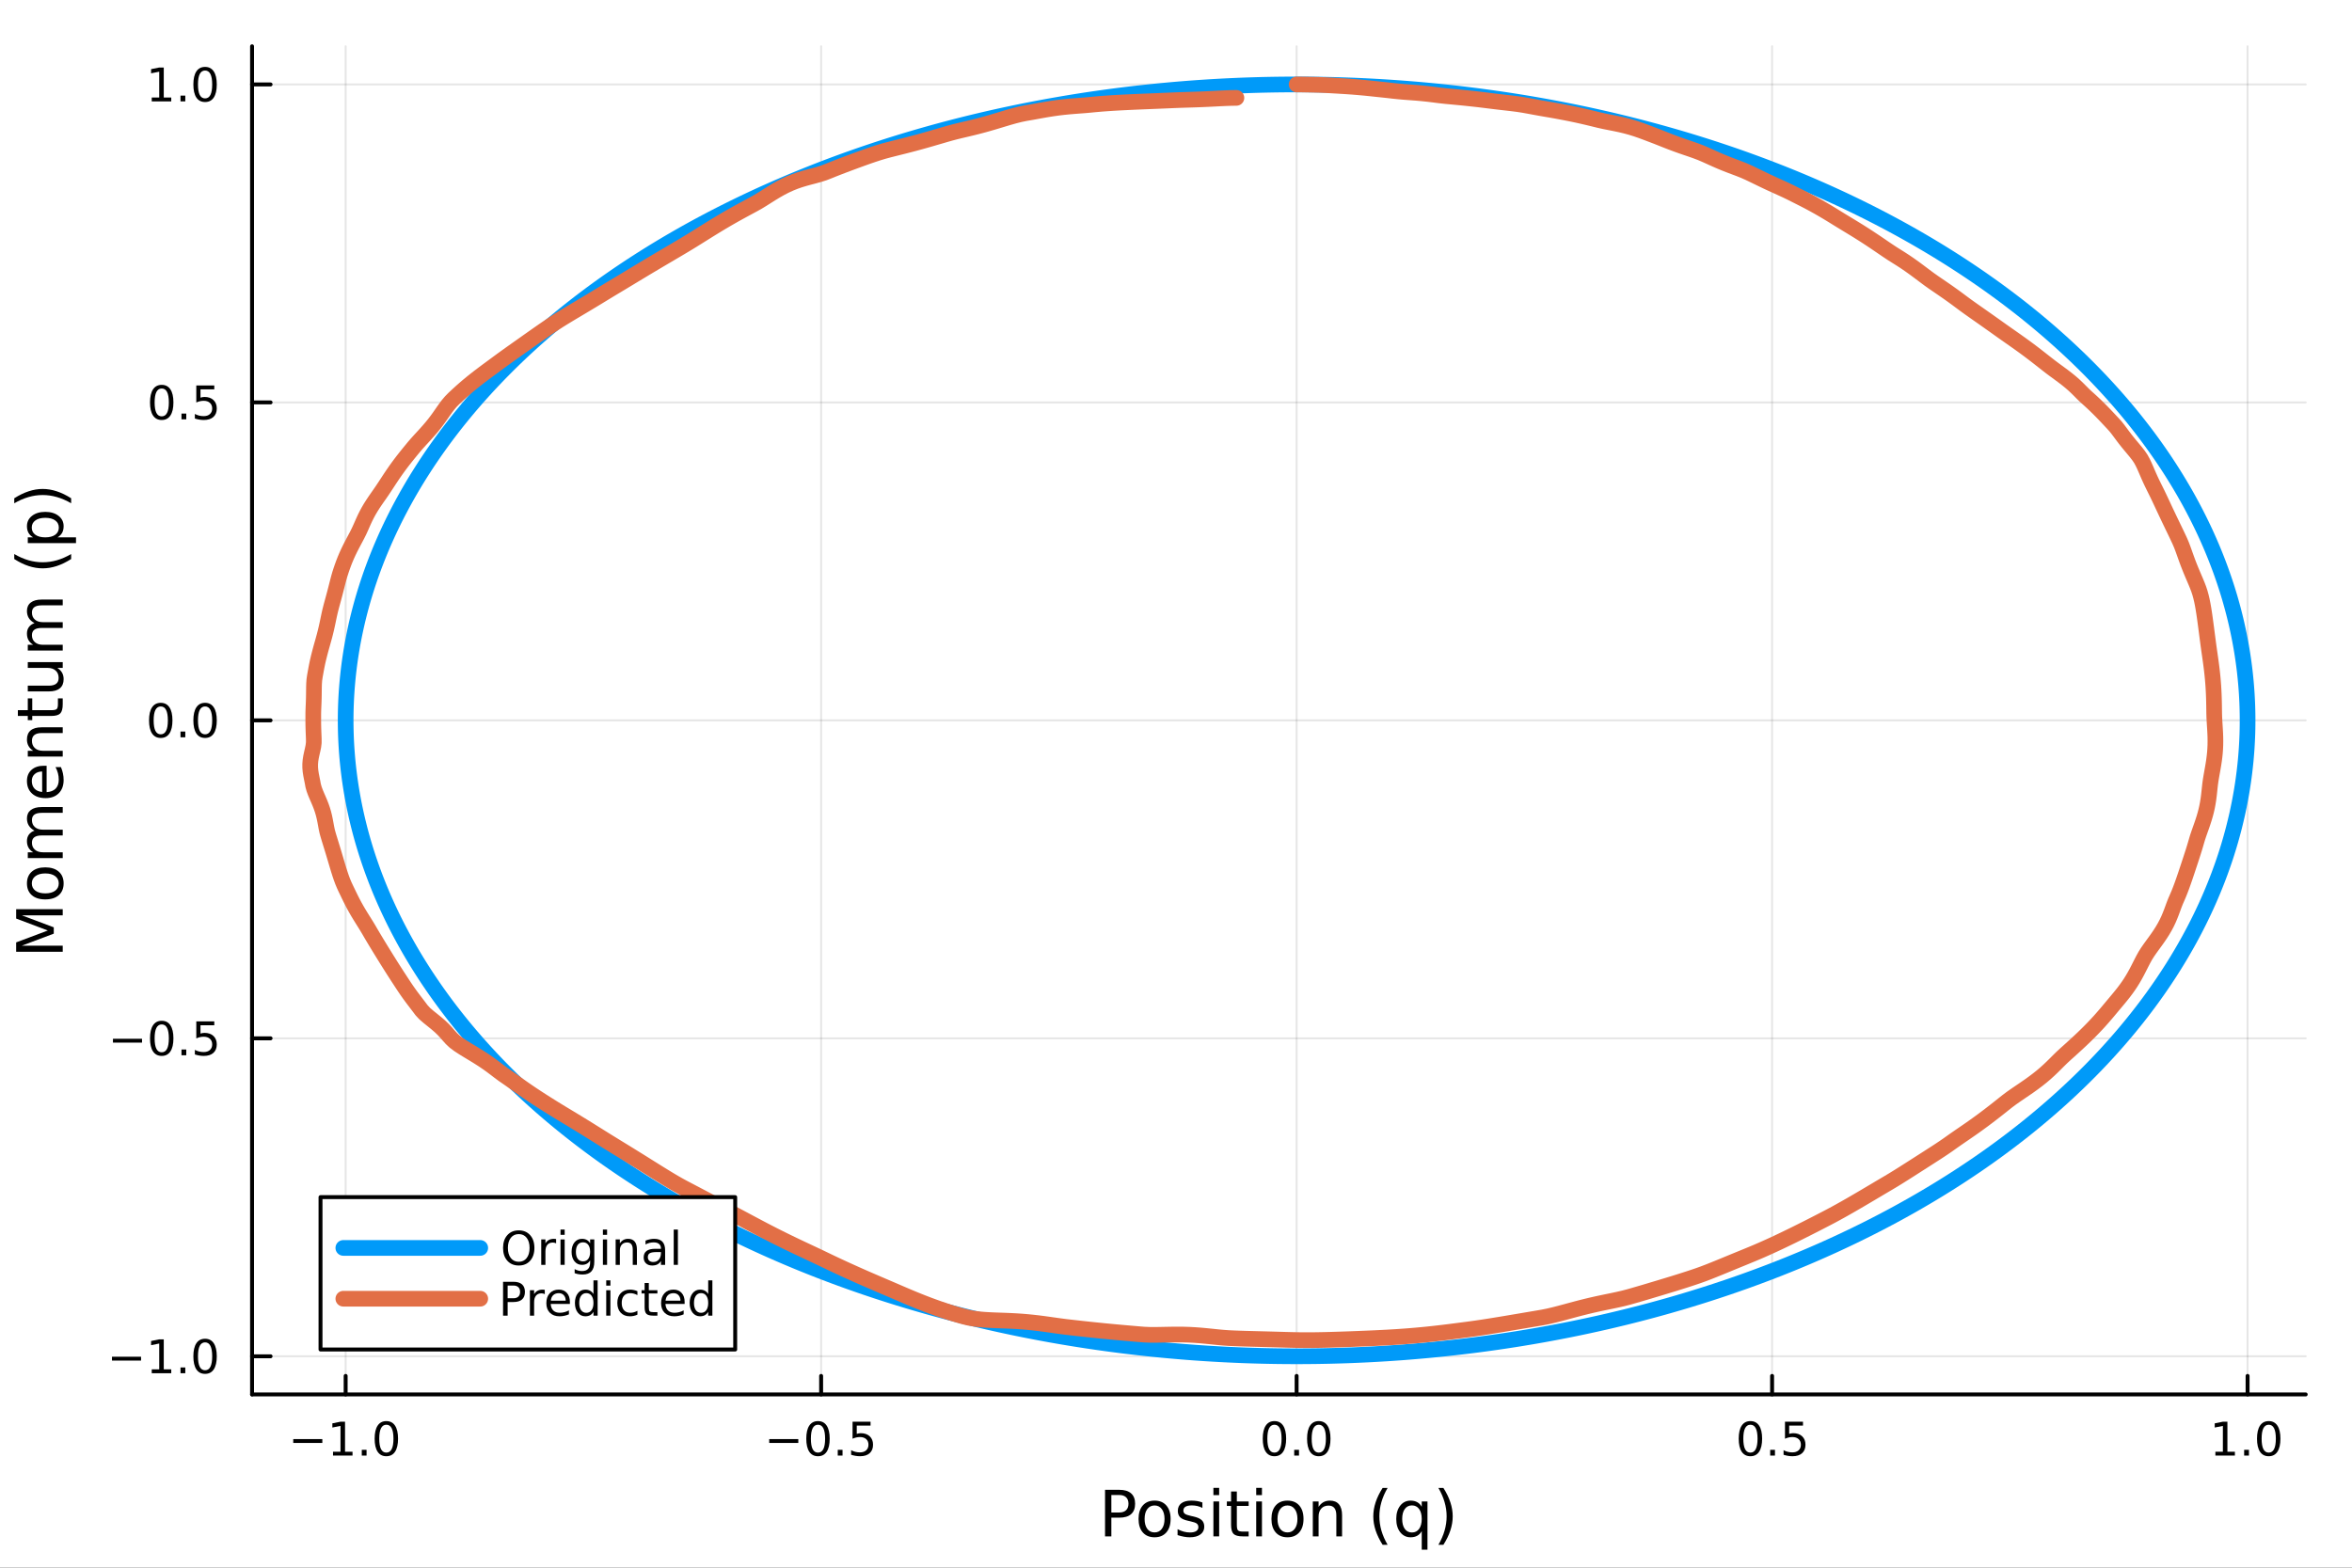 <?xml version="1.0" encoding="utf-8"?>
<svg xmlns="http://www.w3.org/2000/svg" xmlns:xlink="http://www.w3.org/1999/xlink" width="600" height="400" viewBox="0 0 2400 1600">
<rect x="0" y="0" width="2400" height="1600" fill="#333333" stroke="none"/>
<defs>
  <clipPath id="clip260">
    <rect x="0" y="0" width="2400" height="1600"/>
  </clipPath>
</defs>
<path clip-path="url(#clip260)" d="M0 1600 L2400 1600 L2400 0 L0 0  Z" fill="#ffffff" fill-rule="evenodd" fill-opacity="1"/>
<defs>
  <clipPath id="clip261">
    <rect x="480" y="0" width="1681" height="1600"/>
  </clipPath>
</defs>
<path clip-path="url(#clip260)" d="M257.204 1423.18 L2352.76 1423.18 L2352.76 47.244 L257.204 47.244  Z" fill="#ffffff" fill-rule="evenodd" fill-opacity="1"/>
<defs>
  <clipPath id="clip262">
    <rect x="257" y="47" width="2097" height="1377"/>
  </clipPath>
</defs>
<polyline clip-path="url(#clip262)" style="stroke:#000000; stroke-linecap:round; stroke-linejoin:round; stroke-width:2; stroke-opacity:0.1; fill:none" points="352.702,1423.18 352.702,47.244 "/>
<polyline clip-path="url(#clip262)" style="stroke:#000000; stroke-linecap:round; stroke-linejoin:round; stroke-width:2; stroke-opacity:0.1; fill:none" points="837.889,1423.18 837.889,47.244 "/>
<polyline clip-path="url(#clip262)" style="stroke:#000000; stroke-linecap:round; stroke-linejoin:round; stroke-width:2; stroke-opacity:0.1; fill:none" points="1323.08,1423.18 1323.08,47.244 "/>
<polyline clip-path="url(#clip262)" style="stroke:#000000; stroke-linecap:round; stroke-linejoin:round; stroke-width:2; stroke-opacity:0.1; fill:none" points="1808.26,1423.18 1808.26,47.244 "/>
<polyline clip-path="url(#clip262)" style="stroke:#000000; stroke-linecap:round; stroke-linejoin:round; stroke-width:2; stroke-opacity:0.1; fill:none" points="2293.45,1423.18 2293.45,47.244 "/>
<polyline clip-path="url(#clip262)" style="stroke:#000000; stroke-linecap:round; stroke-linejoin:round; stroke-width:2; stroke-opacity:0.1; fill:none" points="257.204,1384.24 2352.76,1384.24 "/>
<polyline clip-path="url(#clip262)" style="stroke:#000000; stroke-linecap:round; stroke-linejoin:round; stroke-width:2; stroke-opacity:0.1; fill:none" points="257.204,1059.73 2352.76,1059.73 "/>
<polyline clip-path="url(#clip262)" style="stroke:#000000; stroke-linecap:round; stroke-linejoin:round; stroke-width:2; stroke-opacity:0.1; fill:none" points="257.204,735.213 2352.76,735.213 "/>
<polyline clip-path="url(#clip262)" style="stroke:#000000; stroke-linecap:round; stroke-linejoin:round; stroke-width:2; stroke-opacity:0.1; fill:none" points="257.204,410.7 2352.76,410.7 "/>
<polyline clip-path="url(#clip262)" style="stroke:#000000; stroke-linecap:round; stroke-linejoin:round; stroke-width:2; stroke-opacity:0.1; fill:none" points="257.204,86.186 2352.76,86.186 "/>
<polyline clip-path="url(#clip260)" style="stroke:#000000; stroke-linecap:round; stroke-linejoin:round; stroke-width:4; stroke-opacity:1; fill:none" points="257.204,1423.18 2352.76,1423.18 "/>
<polyline clip-path="url(#clip260)" style="stroke:#000000; stroke-linecap:round; stroke-linejoin:round; stroke-width:4; stroke-opacity:1; fill:none" points="352.702,1423.18 352.702,1404.28 "/>
<polyline clip-path="url(#clip260)" style="stroke:#000000; stroke-linecap:round; stroke-linejoin:round; stroke-width:4; stroke-opacity:1; fill:none" points="837.889,1423.18 837.889,1404.28 "/>
<polyline clip-path="url(#clip260)" style="stroke:#000000; stroke-linecap:round; stroke-linejoin:round; stroke-width:4; stroke-opacity:1; fill:none" points="1323.08,1423.18 1323.08,1404.28 "/>
<polyline clip-path="url(#clip260)" style="stroke:#000000; stroke-linecap:round; stroke-linejoin:round; stroke-width:4; stroke-opacity:1; fill:none" points="1808.26,1423.18 1808.26,1404.28 "/>
<polyline clip-path="url(#clip260)" style="stroke:#000000; stroke-linecap:round; stroke-linejoin:round; stroke-width:4; stroke-opacity:1; fill:none" points="2293.45,1423.18 2293.45,1404.28 "/>
<path clip-path="url(#clip260)" d="M299.23 1468.75 L328.906 1468.75 L328.906 1472.69 L299.23 1472.69 L299.23 1468.75 Z" fill="#000000" fill-rule="nonzero" fill-opacity="1" /><path clip-path="url(#clip260)" d="M339.809 1481.64 L347.447 1481.64 L347.447 1455.28 L339.137 1456.95 L339.137 1452.69 L347.401 1451.02 L352.077 1451.02 L352.077 1481.64 L359.716 1481.64 L359.716 1485.58 L339.809 1485.58 L339.809 1481.64 Z" fill="#000000" fill-rule="nonzero" fill-opacity="1" /><path clip-path="url(#clip260)" d="M369.16 1479.7 L374.045 1479.7 L374.045 1485.58 L369.16 1485.58 L369.16 1479.7 Z" fill="#000000" fill-rule="nonzero" fill-opacity="1" /><path clip-path="url(#clip260)" d="M394.23 1454.1 Q390.619 1454.1 388.79 1457.66 Q386.984 1461.2 386.984 1468.33 Q386.984 1475.44 388.79 1479.01 Q390.619 1482.55 394.23 1482.55 Q397.864 1482.55 399.669 1479.01 Q401.498 1475.44 401.498 1468.33 Q401.498 1461.2 399.669 1457.66 Q397.864 1454.1 394.23 1454.1 M394.23 1450.39 Q400.04 1450.39 403.095 1455 Q406.174 1459.58 406.174 1468.33 Q406.174 1477.06 403.095 1481.67 Q400.04 1486.25 394.23 1486.25 Q388.419 1486.25 385.341 1481.67 Q382.285 1477.06 382.285 1468.33 Q382.285 1459.58 385.341 1455 Q388.419 1450.39 394.23 1450.39 Z" fill="#000000" fill-rule="nonzero" fill-opacity="1" /><path clip-path="url(#clip260)" d="M784.915 1468.75 L814.59 1468.75 L814.59 1472.69 L784.915 1472.69 L784.915 1468.75 Z" fill="#000000" fill-rule="nonzero" fill-opacity="1" /><path clip-path="url(#clip260)" d="M834.683 1454.1 Q831.072 1454.1 829.243 1457.66 Q827.437 1461.2 827.437 1468.33 Q827.437 1475.44 829.243 1479.01 Q831.072 1482.55 834.683 1482.55 Q838.317 1482.55 840.123 1479.01 Q841.951 1475.44 841.951 1468.33 Q841.951 1461.2 840.123 1457.66 Q838.317 1454.1 834.683 1454.1 M834.683 1450.39 Q840.493 1450.39 843.548 1455 Q846.627 1459.58 846.627 1468.33 Q846.627 1477.06 843.548 1481.67 Q840.493 1486.25 834.683 1486.25 Q828.873 1486.25 825.794 1481.67 Q822.738 1477.06 822.738 1468.33 Q822.738 1459.58 825.794 1455 Q828.873 1450.39 834.683 1450.39 Z" fill="#000000" fill-rule="nonzero" fill-opacity="1" /><path clip-path="url(#clip260)" d="M854.845 1479.7 L859.729 1479.7 L859.729 1485.58 L854.845 1485.58 L854.845 1479.7 Z" fill="#000000" fill-rule="nonzero" fill-opacity="1" /><path clip-path="url(#clip260)" d="M869.96 1451.02 L888.317 1451.02 L888.317 1454.96 L874.243 1454.96 L874.243 1463.43 Q875.261 1463.08 876.28 1462.92 Q877.298 1462.73 878.317 1462.73 Q884.104 1462.73 887.483 1465.9 Q890.863 1469.08 890.863 1474.49 Q890.863 1480.07 887.391 1483.17 Q883.919 1486.25 877.599 1486.25 Q875.423 1486.25 873.155 1485.88 Q870.909 1485.51 868.502 1484.77 L868.502 1480.07 Q870.585 1481.2 872.808 1481.76 Q875.03 1482.32 877.507 1482.32 Q881.511 1482.32 883.849 1480.21 Q886.187 1478.1 886.187 1474.49 Q886.187 1470.88 883.849 1468.77 Q881.511 1466.67 877.507 1466.67 Q875.632 1466.67 873.757 1467.08 Q871.905 1467.5 869.96 1468.38 L869.96 1451.02 Z" fill="#000000" fill-rule="nonzero" fill-opacity="1" /><path clip-path="url(#clip260)" d="M1300.46 1454.1 Q1296.85 1454.1 1295.02 1457.66 Q1293.21 1461.2 1293.21 1468.33 Q1293.21 1475.44 1295.02 1479.01 Q1296.85 1482.55 1300.46 1482.55 Q1304.09 1482.55 1305.9 1479.01 Q1307.73 1475.44 1307.73 1468.33 Q1307.73 1461.2 1305.9 1457.66 Q1304.09 1454.1 1300.46 1454.1 M1300.46 1450.39 Q1306.27 1450.39 1309.33 1455 Q1312.4 1459.58 1312.4 1468.33 Q1312.4 1477.06 1309.33 1481.67 Q1306.27 1486.25 1300.46 1486.25 Q1294.65 1486.25 1291.57 1481.67 Q1288.52 1477.06 1288.52 1468.33 Q1288.52 1459.58 1291.57 1455 Q1294.65 1450.39 1300.46 1450.39 Z" fill="#000000" fill-rule="nonzero" fill-opacity="1" /><path clip-path="url(#clip260)" d="M1320.62 1479.7 L1325.51 1479.7 L1325.51 1485.58 L1320.62 1485.58 L1320.62 1479.7 Z" fill="#000000" fill-rule="nonzero" fill-opacity="1" /><path clip-path="url(#clip260)" d="M1345.69 1454.1 Q1342.08 1454.1 1340.25 1457.66 Q1338.45 1461.2 1338.45 1468.33 Q1338.45 1475.44 1340.25 1479.01 Q1342.08 1482.55 1345.69 1482.55 Q1349.33 1482.55 1351.13 1479.01 Q1352.96 1475.44 1352.96 1468.33 Q1352.96 1461.2 1351.13 1457.66 Q1349.33 1454.1 1345.69 1454.1 M1345.69 1450.39 Q1351.5 1450.39 1354.56 1455 Q1357.64 1459.58 1357.64 1468.33 Q1357.64 1477.06 1354.56 1481.67 Q1351.5 1486.25 1345.69 1486.25 Q1339.88 1486.25 1336.8 1481.67 Q1333.75 1477.06 1333.75 1468.33 Q1333.75 1459.58 1336.8 1455 Q1339.88 1450.39 1345.69 1450.39 Z" fill="#000000" fill-rule="nonzero" fill-opacity="1" /><path clip-path="url(#clip260)" d="M1786.14 1454.1 Q1782.53 1454.1 1780.7 1457.66 Q1778.9 1461.2 1778.9 1468.33 Q1778.9 1475.44 1780.7 1479.01 Q1782.53 1482.55 1786.14 1482.55 Q1789.78 1482.55 1791.58 1479.01 Q1793.41 1475.44 1793.41 1468.33 Q1793.41 1461.2 1791.58 1457.66 Q1789.78 1454.1 1786.14 1454.1 M1786.14 1450.39 Q1791.95 1450.39 1795.01 1455 Q1798.09 1459.58 1798.09 1468.33 Q1798.09 1477.06 1795.01 1481.67 Q1791.95 1486.25 1786.14 1486.25 Q1780.33 1486.25 1777.26 1481.67 Q1774.2 1477.06 1774.2 1468.33 Q1774.2 1459.58 1777.26 1455 Q1780.33 1450.39 1786.14 1450.39 Z" fill="#000000" fill-rule="nonzero" fill-opacity="1" /><path clip-path="url(#clip260)" d="M1806.31 1479.7 L1811.19 1479.7 L1811.19 1485.58 L1806.31 1485.58 L1806.31 1479.7 Z" fill="#000000" fill-rule="nonzero" fill-opacity="1" /><path clip-path="url(#clip260)" d="M1821.42 1451.02 L1839.78 1451.02 L1839.78 1454.96 L1825.7 1454.96 L1825.7 1463.43 Q1826.72 1463.08 1827.74 1462.92 Q1828.76 1462.73 1829.78 1462.73 Q1835.57 1462.73 1838.94 1465.9 Q1842.32 1469.08 1842.32 1474.49 Q1842.32 1480.07 1838.85 1483.17 Q1835.38 1486.25 1829.06 1486.25 Q1826.88 1486.25 1824.62 1485.88 Q1822.37 1485.51 1819.96 1484.77 L1819.96 1480.07 Q1822.05 1481.2 1824.27 1481.76 Q1826.49 1482.32 1828.97 1482.32 Q1832.97 1482.32 1835.31 1480.21 Q1837.65 1478.1 1837.65 1474.49 Q1837.65 1470.88 1835.31 1468.77 Q1832.97 1466.67 1828.97 1466.67 Q1827.09 1466.67 1825.22 1467.08 Q1823.37 1467.5 1821.42 1468.38 L1821.42 1451.02 Z" fill="#000000" fill-rule="nonzero" fill-opacity="1" /><path clip-path="url(#clip260)" d="M2260.6 1481.64 L2268.24 1481.64 L2268.24 1455.28 L2259.93 1456.95 L2259.93 1452.69 L2268.19 1451.02 L2272.87 1451.02 L2272.87 1481.64 L2280.51 1481.64 L2280.51 1485.58 L2260.6 1485.58 L2260.6 1481.64 Z" fill="#000000" fill-rule="nonzero" fill-opacity="1" /><path clip-path="url(#clip260)" d="M2289.95 1479.7 L2294.84 1479.7 L2294.84 1485.58 L2289.95 1485.58 L2289.95 1479.7 Z" fill="#000000" fill-rule="nonzero" fill-opacity="1" /><path clip-path="url(#clip260)" d="M2315.02 1454.1 Q2311.41 1454.1 2309.58 1457.66 Q2307.78 1461.2 2307.78 1468.33 Q2307.78 1475.44 2309.58 1479.01 Q2311.41 1482.55 2315.02 1482.55 Q2318.66 1482.55 2320.46 1479.01 Q2322.29 1475.44 2322.29 1468.33 Q2322.29 1461.2 2320.46 1457.66 Q2318.66 1454.1 2315.02 1454.1 M2315.02 1450.39 Q2320.83 1450.39 2323.89 1455 Q2326.97 1459.58 2326.97 1468.33 Q2326.97 1477.06 2323.89 1481.67 Q2320.83 1486.25 2315.02 1486.25 Q2309.21 1486.25 2306.13 1481.67 Q2303.08 1477.06 2303.08 1468.33 Q2303.08 1459.58 2306.13 1455 Q2309.21 1450.39 2315.02 1450.39 Z" fill="#000000" fill-rule="nonzero" fill-opacity="1" /><path clip-path="url(#clip260)" d="M1134.03 1525.81 L1134.03 1543.66 L1142.11 1543.66 Q1146.6 1543.66 1149.05 1541.34 Q1151.5 1539.02 1151.5 1534.72 Q1151.5 1530.45 1149.05 1528.13 Q1146.6 1525.81 1142.11 1525.81 L1134.03 1525.81 M1127.6 1520.52 L1142.11 1520.52 Q1150.1 1520.52 1154.18 1524.15 Q1158.28 1527.75 1158.28 1534.72 Q1158.28 1541.75 1154.18 1545.35 Q1150.1 1548.95 1142.11 1548.95 L1134.03 1548.95 L1134.03 1568.04 L1127.6 1568.04 L1127.6 1520.52 Z" fill="#000000" fill-rule="nonzero" fill-opacity="1" /><path clip-path="url(#clip260)" d="M1178.14 1536.5 Q1173.43 1536.5 1170.7 1540.19 Q1167.96 1543.85 1167.96 1550.25 Q1167.96 1556.65 1170.66 1560.34 Q1173.4 1564 1178.14 1564 Q1182.82 1564 1185.56 1560.31 Q1188.3 1556.62 1188.3 1550.25 Q1188.3 1543.92 1185.56 1540.23 Q1182.82 1536.5 1178.14 1536.5 M1178.14 1531.54 Q1185.78 1531.54 1190.14 1536.5 Q1194.5 1541.47 1194.5 1550.25 Q1194.5 1559 1190.14 1564 Q1185.78 1568.97 1178.14 1568.97 Q1170.47 1568.97 1166.11 1564 Q1161.78 1559 1161.78 1550.25 Q1161.78 1541.47 1166.11 1536.5 Q1170.47 1531.54 1178.14 1531.54 Z" fill="#000000" fill-rule="nonzero" fill-opacity="1" /><path clip-path="url(#clip260)" d="M1226.94 1533.45 L1226.94 1538.98 Q1224.45 1537.71 1221.78 1537.07 Q1219.11 1536.44 1216.24 1536.44 Q1211.88 1536.44 1209.69 1537.77 Q1207.52 1539.11 1207.52 1541.79 Q1207.52 1543.82 1209.08 1545 Q1210.64 1546.15 1215.35 1547.2 L1217.36 1547.64 Q1223.59 1548.98 1226.2 1551.43 Q1228.85 1553.85 1228.85 1558.21 Q1228.85 1563.17 1224.9 1566.07 Q1220.98 1568.97 1214.11 1568.97 Q1211.24 1568.97 1208.13 1568.39 Q1205.04 1567.85 1201.6 1566.74 L1201.6 1560.69 Q1204.85 1562.38 1208 1563.24 Q1211.15 1564.07 1214.24 1564.07 Q1218.37 1564.07 1220.6 1562.66 Q1222.83 1561.23 1222.83 1558.65 Q1222.83 1556.27 1221.21 1554.99 Q1219.62 1553.72 1214.17 1552.54 L1212.14 1552.07 Q1206.69 1550.92 1204.27 1548.56 Q1201.86 1546.18 1201.86 1542.04 Q1201.86 1537.01 1205.42 1534.27 Q1208.99 1531.54 1215.54 1531.54 Q1218.79 1531.54 1221.65 1532.01 Q1224.52 1532.49 1226.94 1533.45 Z" fill="#000000" fill-rule="nonzero" fill-opacity="1" /><path clip-path="url(#clip260)" d="M1238.17 1532.4 L1244.03 1532.4 L1244.03 1568.04 L1238.17 1568.04 L1238.17 1532.4 M1238.17 1518.52 L1244.03 1518.52 L1244.03 1525.93 L1238.17 1525.93 L1238.17 1518.52 Z" fill="#000000" fill-rule="nonzero" fill-opacity="1" /><path clip-path="url(#clip260)" d="M1262.08 1522.27 L1262.08 1532.4 L1274.14 1532.4 L1274.14 1536.95 L1262.08 1536.95 L1262.08 1556.3 Q1262.08 1560.66 1263.25 1561.9 Q1264.46 1563.14 1268.12 1563.14 L1274.14 1563.14 L1274.14 1568.04 L1268.12 1568.04 Q1261.34 1568.04 1258.76 1565.53 Q1256.19 1562.98 1256.19 1556.3 L1256.19 1536.95 L1251.89 1536.95 L1251.89 1532.4 L1256.19 1532.4 L1256.19 1522.27 L1262.08 1522.27 Z" fill="#000000" fill-rule="nonzero" fill-opacity="1" /><path clip-path="url(#clip260)" d="M1281.84 1532.4 L1287.7 1532.4 L1287.7 1568.04 L1281.84 1568.04 L1281.84 1532.4 M1281.84 1518.52 L1287.7 1518.52 L1287.7 1525.93 L1281.84 1525.93 L1281.84 1518.52 Z" fill="#000000" fill-rule="nonzero" fill-opacity="1" /><path clip-path="url(#clip260)" d="M1313.76 1536.5 Q1309.05 1536.5 1306.32 1540.19 Q1303.58 1543.85 1303.58 1550.25 Q1303.58 1556.65 1306.28 1560.34 Q1309.02 1564 1313.76 1564 Q1318.44 1564 1321.18 1560.31 Q1323.92 1556.62 1323.92 1550.25 Q1323.92 1543.92 1321.18 1540.23 Q1318.44 1536.5 1313.76 1536.5 M1313.76 1531.54 Q1321.4 1531.54 1325.76 1536.5 Q1330.12 1541.47 1330.12 1550.25 Q1330.12 1559 1325.76 1564 Q1321.4 1568.97 1313.76 1568.97 Q1306.09 1568.97 1301.73 1564 Q1297.4 1559 1297.4 1550.25 Q1297.4 1541.47 1301.73 1536.5 Q1306.09 1531.54 1313.76 1531.54 Z" fill="#000000" fill-rule="nonzero" fill-opacity="1" /><path clip-path="url(#clip260)" d="M1369.46 1546.53 L1369.46 1568.04 L1363.61 1568.04 L1363.61 1546.72 Q1363.61 1541.66 1361.63 1539.14 Q1359.66 1536.63 1355.71 1536.63 Q1350.97 1536.63 1348.23 1539.65 Q1345.5 1542.68 1345.5 1547.9 L1345.5 1568.04 L1339.61 1568.04 L1339.61 1532.4 L1345.5 1532.4 L1345.5 1537.93 Q1347.6 1534.72 1350.43 1533.13 Q1353.3 1531.54 1357.02 1531.54 Q1363.16 1531.54 1366.31 1535.36 Q1369.46 1539.14 1369.46 1546.53 Z" fill="#000000" fill-rule="nonzero" fill-opacity="1" /><path clip-path="url(#clip260)" d="M1415.93 1518.58 Q1411.67 1525.9 1409.6 1533.06 Q1407.53 1540.23 1407.53 1547.58 Q1407.53 1554.93 1409.6 1562.16 Q1411.7 1569.35 1415.93 1576.64 L1410.84 1576.64 Q1406.07 1569.16 1403.68 1561.93 Q1401.32 1554.71 1401.32 1547.58 Q1401.32 1540.48 1403.68 1533.29 Q1406.04 1526.09 1410.84 1518.58 L1415.93 1518.58 Z" fill="#000000" fill-rule="nonzero" fill-opacity="1" /><path clip-path="url(#clip260)" d="M1430.8 1550.25 Q1430.8 1556.71 1433.44 1560.4 Q1436.11 1564.07 1440.76 1564.07 Q1445.41 1564.07 1448.08 1560.4 Q1450.75 1556.71 1450.75 1550.25 Q1450.75 1543.79 1448.08 1540.13 Q1445.41 1536.44 1440.76 1536.44 Q1436.11 1536.44 1433.44 1540.13 Q1430.8 1543.79 1430.8 1550.25 M1450.75 1562.7 Q1448.91 1565.88 1446.08 1567.44 Q1443.27 1568.97 1439.33 1568.97 Q1432.87 1568.97 1428.79 1563.81 Q1424.75 1558.65 1424.75 1550.25 Q1424.75 1541.85 1428.79 1536.69 Q1432.87 1531.54 1439.33 1531.54 Q1443.27 1531.54 1446.08 1533.1 Q1448.91 1534.62 1450.75 1537.81 L1450.75 1532.4 L1456.61 1532.4 L1456.61 1581.6 L1450.75 1581.6 L1450.75 1562.7 Z" fill="#000000" fill-rule="nonzero" fill-opacity="1" /><path clip-path="url(#clip260)" d="M1467.75 1518.58 L1472.84 1518.58 Q1477.62 1526.09 1479.97 1533.29 Q1482.36 1540.48 1482.36 1547.58 Q1482.36 1554.71 1479.97 1561.93 Q1477.62 1569.16 1472.84 1576.64 L1467.75 1576.64 Q1471.98 1569.35 1474.05 1562.16 Q1476.15 1554.93 1476.15 1547.58 Q1476.15 1540.23 1474.05 1533.06 Q1471.98 1525.9 1467.75 1518.58 Z" fill="#000000" fill-rule="nonzero" fill-opacity="1" /><polyline clip-path="url(#clip260)" style="stroke:#000000; stroke-linecap:round; stroke-linejoin:round; stroke-width:4; stroke-opacity:1; fill:none" points="257.204,1423.18 257.204,47.244 "/>
<polyline clip-path="url(#clip260)" style="stroke:#000000; stroke-linecap:round; stroke-linejoin:round; stroke-width:4; stroke-opacity:1; fill:none" points="257.204,1384.24 276.102,1384.24 "/>
<polyline clip-path="url(#clip260)" style="stroke:#000000; stroke-linecap:round; stroke-linejoin:round; stroke-width:4; stroke-opacity:1; fill:none" points="257.204,1059.73 276.102,1059.73 "/>
<polyline clip-path="url(#clip260)" style="stroke:#000000; stroke-linecap:round; stroke-linejoin:round; stroke-width:4; stroke-opacity:1; fill:none" points="257.204,735.213 276.102,735.213 "/>
<polyline clip-path="url(#clip260)" style="stroke:#000000; stroke-linecap:round; stroke-linejoin:round; stroke-width:4; stroke-opacity:1; fill:none" points="257.204,410.7 276.102,410.7 "/>
<polyline clip-path="url(#clip260)" style="stroke:#000000; stroke-linecap:round; stroke-linejoin:round; stroke-width:4; stroke-opacity:1; fill:none" points="257.204,86.186 276.102,86.186 "/>
<path clip-path="url(#clip260)" d="M114.26 1384.69 L143.936 1384.69 L143.936 1388.63 L114.26 1388.63 L114.26 1384.69 Z" fill="#000000" fill-rule="nonzero" fill-opacity="1" /><path clip-path="url(#clip260)" d="M154.839 1397.59 L162.477 1397.59 L162.477 1371.22 L154.167 1372.89 L154.167 1368.63 L162.431 1366.96 L167.107 1366.96 L167.107 1397.59 L174.746 1397.59 L174.746 1401.52 L154.839 1401.52 L154.839 1397.59 Z" fill="#000000" fill-rule="nonzero" fill-opacity="1" /><path clip-path="url(#clip260)" d="M184.19 1395.64 L189.075 1395.64 L189.075 1401.52 L184.19 1401.52 L184.19 1395.64 Z" fill="#000000" fill-rule="nonzero" fill-opacity="1" /><path clip-path="url(#clip260)" d="M209.26 1370.04 Q205.649 1370.04 203.82 1373.6 Q202.014 1377.15 202.014 1384.28 Q202.014 1391.38 203.82 1394.95 Q205.649 1398.49 209.26 1398.49 Q212.894 1398.49 214.699 1394.95 Q216.528 1391.38 216.528 1384.28 Q216.528 1377.15 214.699 1373.6 Q212.894 1370.04 209.26 1370.04 M209.26 1366.34 Q215.07 1366.34 218.125 1370.94 Q221.204 1375.53 221.204 1384.28 Q221.204 1393 218.125 1397.61 Q215.07 1402.19 209.26 1402.19 Q203.449 1402.19 200.371 1397.61 Q197.315 1393 197.315 1384.28 Q197.315 1375.53 200.371 1370.94 Q203.449 1366.34 209.26 1366.34 Z" fill="#000000" fill-rule="nonzero" fill-opacity="1" /><path clip-path="url(#clip260)" d="M115.256 1060.18 L144.931 1060.18 L144.931 1064.11 L115.256 1064.11 L115.256 1060.18 Z" fill="#000000" fill-rule="nonzero" fill-opacity="1" /><path clip-path="url(#clip260)" d="M165.024 1045.53 Q161.413 1045.53 159.584 1049.09 Q157.778 1052.63 157.778 1059.76 Q157.778 1066.87 159.584 1070.43 Q161.413 1073.98 165.024 1073.98 Q168.658 1073.98 170.464 1070.43 Q172.292 1066.87 172.292 1059.76 Q172.292 1052.63 170.464 1049.09 Q168.658 1045.53 165.024 1045.53 M165.024 1041.82 Q170.834 1041.82 173.889 1046.43 Q176.968 1051.01 176.968 1059.76 Q176.968 1068.49 173.889 1073.1 Q170.834 1077.68 165.024 1077.68 Q159.214 1077.68 156.135 1073.1 Q153.079 1068.49 153.079 1059.76 Q153.079 1051.01 156.135 1046.43 Q159.214 1041.82 165.024 1041.82 Z" fill="#000000" fill-rule="nonzero" fill-opacity="1" /><path clip-path="url(#clip260)" d="M185.186 1071.13 L190.07 1071.13 L190.07 1077.01 L185.186 1077.01 L185.186 1071.13 Z" fill="#000000" fill-rule="nonzero" fill-opacity="1" /><path clip-path="url(#clip260)" d="M200.301 1042.45 L218.658 1042.45 L218.658 1046.38 L204.584 1046.38 L204.584 1054.85 Q205.602 1054.51 206.621 1054.35 Q207.639 1054.16 208.658 1054.16 Q214.445 1054.16 217.824 1057.33 Q221.204 1060.5 221.204 1065.92 Q221.204 1071.5 217.732 1074.6 Q214.26 1077.68 207.94 1077.68 Q205.764 1077.68 203.496 1077.31 Q201.25 1076.94 198.843 1076.2 L198.843 1071.5 Q200.926 1072.63 203.149 1073.19 Q205.371 1073.74 207.848 1073.74 Q211.852 1073.74 214.19 1071.64 Q216.528 1069.53 216.528 1065.92 Q216.528 1062.31 214.19 1060.2 Q211.852 1058.1 207.848 1058.1 Q205.973 1058.1 204.098 1058.51 Q202.246 1058.93 200.301 1059.81 L200.301 1042.45 Z" fill="#000000" fill-rule="nonzero" fill-opacity="1" /><path clip-path="url(#clip260)" d="M164.028 721.012 Q160.417 721.012 158.589 724.577 Q156.783 728.119 156.783 735.248 Q156.783 742.355 158.589 745.919 Q160.417 749.461 164.028 749.461 Q167.663 749.461 169.468 745.919 Q171.297 742.355 171.297 735.248 Q171.297 728.119 169.468 724.577 Q167.663 721.012 164.028 721.012 M164.028 717.308 Q169.839 717.308 172.894 721.915 Q175.973 726.498 175.973 735.248 Q175.973 743.975 172.894 748.581 Q169.839 753.165 164.028 753.165 Q158.218 753.165 155.14 748.581 Q152.084 743.975 152.084 735.248 Q152.084 726.498 155.14 721.915 Q158.218 717.308 164.028 717.308 Z" fill="#000000" fill-rule="nonzero" fill-opacity="1" /><path clip-path="url(#clip260)" d="M184.19 746.614 L189.075 746.614 L189.075 752.493 L184.19 752.493 L184.19 746.614 Z" fill="#000000" fill-rule="nonzero" fill-opacity="1" /><path clip-path="url(#clip260)" d="M209.26 721.012 Q205.649 721.012 203.82 724.577 Q202.014 728.119 202.014 735.248 Q202.014 742.355 203.82 745.919 Q205.649 749.461 209.26 749.461 Q212.894 749.461 214.699 745.919 Q216.528 742.355 216.528 735.248 Q216.528 728.119 214.699 724.577 Q212.894 721.012 209.26 721.012 M209.26 717.308 Q215.07 717.308 218.125 721.915 Q221.204 726.498 221.204 735.248 Q221.204 743.975 218.125 748.581 Q215.07 753.165 209.26 753.165 Q203.449 753.165 200.371 748.581 Q197.315 743.975 197.315 735.248 Q197.315 726.498 200.371 721.915 Q203.449 717.308 209.26 717.308 Z" fill="#000000" fill-rule="nonzero" fill-opacity="1" /><path clip-path="url(#clip260)" d="M165.024 396.498 Q161.413 396.498 159.584 400.063 Q157.778 403.605 157.778 410.734 Q157.778 417.841 159.584 421.406 Q161.413 424.947 165.024 424.947 Q168.658 424.947 170.464 421.406 Q172.292 417.841 172.292 410.734 Q172.292 403.605 170.464 400.063 Q168.658 396.498 165.024 396.498 M165.024 392.795 Q170.834 392.795 173.889 397.401 Q176.968 401.984 176.968 410.734 Q176.968 419.461 173.889 424.068 Q170.834 428.651 165.024 428.651 Q159.214 428.651 156.135 424.068 Q153.079 419.461 153.079 410.734 Q153.079 401.984 156.135 397.401 Q159.214 392.795 165.024 392.795 Z" fill="#000000" fill-rule="nonzero" fill-opacity="1" /><path clip-path="url(#clip260)" d="M185.186 422.1 L190.07 422.1 L190.07 427.98 L185.186 427.98 L185.186 422.1 Z" fill="#000000" fill-rule="nonzero" fill-opacity="1" /><path clip-path="url(#clip260)" d="M200.301 393.42 L218.658 393.42 L218.658 397.355 L204.584 397.355 L204.584 405.827 Q205.602 405.48 206.621 405.318 Q207.639 405.132 208.658 405.132 Q214.445 405.132 217.824 408.304 Q221.204 411.475 221.204 416.892 Q221.204 422.47 217.732 425.572 Q214.26 428.651 207.94 428.651 Q205.764 428.651 203.496 428.281 Q201.25 427.91 198.843 427.169 L198.843 422.47 Q200.926 423.605 203.149 424.16 Q205.371 424.716 207.848 424.716 Q211.852 424.716 214.19 422.609 Q216.528 420.503 216.528 416.892 Q216.528 413.281 214.19 411.174 Q211.852 409.068 207.848 409.068 Q205.973 409.068 204.098 409.484 Q202.246 409.901 200.301 410.781 L200.301 393.42 Z" fill="#000000" fill-rule="nonzero" fill-opacity="1" /><path clip-path="url(#clip260)" d="M154.839 99.531 L162.477 99.531 L162.477 73.165 L154.167 74.832 L154.167 70.572 L162.431 68.906 L167.107 68.906 L167.107 99.531 L174.746 99.531 L174.746 103.466 L154.839 103.466 L154.839 99.531 Z" fill="#000000" fill-rule="nonzero" fill-opacity="1" /><path clip-path="url(#clip260)" d="M184.19 97.586 L189.075 97.586 L189.075 103.466 L184.19 103.466 L184.19 97.586 Z" fill="#000000" fill-rule="nonzero" fill-opacity="1" /><path clip-path="url(#clip260)" d="M209.26 71.984 Q205.649 71.984 203.82 75.549 Q202.014 79.091 202.014 86.22 Q202.014 93.327 203.82 96.892 Q205.649 100.433 209.26 100.433 Q212.894 100.433 214.699 96.892 Q216.528 93.327 216.528 86.22 Q216.528 79.091 214.699 75.549 Q212.894 71.984 209.26 71.984 M209.26 68.281 Q215.07 68.281 218.125 72.887 Q221.204 77.47 221.204 86.22 Q221.204 94.947 218.125 99.554 Q215.07 104.137 209.26 104.137 Q203.449 104.137 200.371 99.554 Q197.315 94.947 197.315 86.22 Q197.315 77.47 200.371 72.887 Q203.449 68.281 209.26 68.281 Z" fill="#000000" fill-rule="nonzero" fill-opacity="1" /><path clip-path="url(#clip260)" d="M16.484 971.396 L16.484 961.815 L48.822 949.689 L16.484 937.498 L16.484 927.918 L64.004 927.918 L64.004 934.188 L22.277 934.188 L54.869 946.442 L54.869 952.903 L22.277 965.157 L64.004 965.157 L64.004 971.396 L16.484 971.396 Z" fill="#000000" fill-rule="nonzero" fill-opacity="1" /><path clip-path="url(#clip260)" d="M32.462 901.596 Q32.462 906.306 36.154 909.044 Q39.815 911.781 46.212 911.781 Q52.609 911.781 56.302 909.075 Q59.962 906.338 59.962 901.596 Q59.962 896.917 56.27 894.18 Q52.578 891.442 46.212 891.442 Q39.878 891.442 36.186 894.18 Q32.462 896.917 32.462 901.596 M27.497 901.596 Q27.497 893.957 32.462 889.596 Q37.427 885.236 46.212 885.236 Q54.965 885.236 59.962 889.596 Q64.927 893.957 64.927 901.596 Q64.927 909.266 59.962 913.627 Q54.965 917.955 46.212 917.955 Q37.427 917.955 32.462 913.627 Q27.497 909.266 27.497 901.596 Z" fill="#000000" fill-rule="nonzero" fill-opacity="1" /><path clip-path="url(#clip260)" d="M35.199 847.774 Q31.253 845.577 29.375 842.522 Q27.497 839.466 27.497 835.329 Q27.497 829.759 31.412 826.735 Q35.295 823.711 42.488 823.711 L64.004 823.711 L64.004 829.599 L42.679 829.599 Q37.555 829.599 35.072 831.414 Q32.589 833.228 32.589 836.952 Q32.589 841.503 35.613 844.145 Q38.637 846.787 43.857 846.787 L64.004 846.787 L64.004 852.675 L42.679 852.675 Q37.523 852.675 35.072 854.489 Q32.589 856.304 32.589 860.091 Q32.589 864.579 35.645 867.221 Q38.669 869.863 43.857 869.863 L64.004 869.863 L64.004 875.751 L28.356 875.751 L28.356 869.863 L33.894 869.863 Q30.616 867.857 29.056 865.056 Q27.497 862.256 27.497 858.404 Q27.497 854.521 29.47 851.816 Q31.444 849.079 35.199 847.774 Z" fill="#000000" fill-rule="nonzero" fill-opacity="1" /><path clip-path="url(#clip260)" d="M44.716 781.538 L47.581 781.538 L47.581 808.465 Q53.628 808.083 56.811 804.837 Q59.962 801.559 59.962 795.734 Q59.962 792.36 59.134 789.209 Q58.307 786.026 56.652 782.907 L62.19 782.907 Q63.527 786.058 64.227 789.368 Q64.927 792.678 64.927 796.084 Q64.927 804.614 59.962 809.611 Q54.997 814.576 46.53 814.576 Q37.777 814.576 32.653 809.866 Q27.497 805.123 27.497 797.103 Q27.497 789.909 32.144 785.74 Q36.759 781.538 44.716 781.538 M42.997 787.395 Q38.191 787.459 35.327 790.1 Q32.462 792.71 32.462 797.039 Q32.462 801.94 35.231 804.901 Q38 807.829 43.029 808.274 L42.997 787.395 Z" fill="#000000" fill-rule="nonzero" fill-opacity="1" /><path clip-path="url(#clip260)" d="M42.488 742.294 L64.004 742.294 L64.004 748.15 L42.679 748.15 Q37.618 748.15 35.104 750.124 Q32.589 752.097 32.589 756.044 Q32.589 760.786 35.613 763.523 Q38.637 766.261 43.857 766.261 L64.004 766.261 L64.004 772.149 L28.356 772.149 L28.356 766.261 L33.894 766.261 Q30.68 764.16 29.088 761.327 Q27.497 758.463 27.497 754.739 Q27.497 748.596 31.316 745.445 Q35.104 742.294 42.488 742.294 Z" fill="#000000" fill-rule="nonzero" fill-opacity="1" /><path clip-path="url(#clip260)" d="M18.235 724.82 L28.356 724.82 L28.356 712.757 L32.908 712.757 L32.908 724.82 L52.259 724.82 Q56.62 724.82 57.861 723.642 Q59.103 722.433 59.103 718.773 L59.103 712.757 L64.004 712.757 L64.004 718.773 Q64.004 725.552 61.49 728.13 Q58.943 730.708 52.259 730.708 L32.908 730.708 L32.908 735.005 L28.356 735.005 L28.356 730.708 L18.235 730.708 L18.235 724.82 Z" fill="#000000" fill-rule="nonzero" fill-opacity="1" /><path clip-path="url(#clip260)" d="M49.936 705.659 L28.356 705.659 L28.356 699.803 L49.713 699.803 Q54.774 699.803 57.32 697.829 Q59.835 695.856 59.835 691.909 Q59.835 687.167 56.811 684.43 Q53.787 681.66 48.567 681.66 L28.356 681.66 L28.356 675.804 L64.004 675.804 L64.004 681.66 L58.53 681.66 Q61.776 683.793 63.368 686.626 Q64.927 689.427 64.927 693.151 Q64.927 699.293 61.108 702.476 Q57.288 705.659 49.936 705.659 M27.497 690.923 L27.497 690.923 Z" fill="#000000" fill-rule="nonzero" fill-opacity="1" /><path clip-path="url(#clip260)" d="M35.199 635.987 Q31.253 633.79 29.375 630.735 Q27.497 627.679 27.497 623.542 Q27.497 617.972 31.412 614.948 Q35.295 611.924 42.488 611.924 L64.004 611.924 L64.004 617.812 L42.679 617.812 Q37.555 617.812 35.072 619.627 Q32.589 621.441 32.589 625.165 Q32.589 629.716 35.613 632.358 Q38.637 635 43.857 635 L64.004 635 L64.004 640.888 L42.679 640.888 Q37.523 640.888 35.072 642.702 Q32.589 644.517 32.589 648.304 Q32.589 652.792 35.645 655.434 Q38.669 658.076 43.857 658.076 L64.004 658.076 L64.004 663.964 L28.356 663.964 L28.356 658.076 L33.894 658.076 Q30.616 656.07 29.056 653.269 Q27.497 650.468 27.497 646.617 Q27.497 642.734 29.47 640.029 Q31.444 637.291 35.199 635.987 Z" fill="#000000" fill-rule="nonzero" fill-opacity="1" /><path clip-path="url(#clip260)" d="M14.543 565.454 Q21.863 569.72 29.025 571.788 Q36.186 573.857 43.538 573.857 Q50.891 573.857 58.116 571.788 Q65.309 569.688 72.598 565.454 L72.598 570.547 Q65.118 575.321 57.893 577.708 Q50.668 580.064 43.538 580.064 Q36.441 580.064 29.247 577.708 Q22.054 575.353 14.543 570.547 L14.543 565.454 Z" fill="#000000" fill-rule="nonzero" fill-opacity="1" /><path clip-path="url(#clip260)" d="M58.657 548.426 L77.563 548.426 L77.563 554.315 L28.356 554.315 L28.356 548.426 L33.767 548.426 Q30.584 546.58 29.056 543.779 Q27.497 540.947 27.497 537.032 Q27.497 530.539 32.653 526.496 Q37.809 522.422 46.212 522.422 Q54.615 522.422 59.771 526.496 Q64.927 530.539 64.927 537.032 Q64.927 540.947 63.399 543.779 Q61.84 546.58 58.657 548.426 M46.212 528.502 Q39.751 528.502 36.09 531.175 Q32.398 533.817 32.398 538.464 Q32.398 543.111 36.09 545.784 Q39.751 548.426 46.212 548.426 Q52.673 548.426 56.365 545.784 Q60.026 543.111 60.026 538.464 Q60.026 533.817 56.365 531.175 Q52.673 528.502 46.212 528.502 Z" fill="#000000" fill-rule="nonzero" fill-opacity="1" /><path clip-path="url(#clip260)" d="M14.543 513.638 L14.543 508.545 Q22.054 503.771 29.247 501.415 Q36.441 499.028 43.538 499.028 Q50.668 499.028 57.893 501.415 Q65.118 503.771 72.598 508.545 L72.598 513.638 Q65.309 509.404 58.116 507.336 Q50.891 505.235 43.538 505.235 Q36.186 505.235 29.025 507.336 Q21.863 509.404 14.543 513.638 Z" fill="#000000" fill-rule="nonzero" fill-opacity="1" /><polyline clip-path="url(#clip262)" style="stroke:#009af9; stroke-linecap:round; stroke-linejoin:round; stroke-width:16; stroke-opacity:1; fill:none" points="1323.08,86.186 1329.04,86.198 1335,86.235 1340.95,86.296 1346.91,86.382 1352.87,86.492 1358.83,86.626 1364.78,86.785 1370.74,86.969 1376.69,87.177 1382.64,87.409 1388.59,87.666 1394.53,87.948 1400.47,88.253 1406.41,88.584 1412.35,88.938 1418.28,89.317 1424.21,89.72 1430.14,90.148 1436.06,90.6 1441.98,91.076 1447.89,91.577 1453.8,92.102 1459.7,92.651 1465.6,93.224 1471.49,93.822 1477.38,94.444 1483.26,95.089 1489.13,95.76 1495,96.454 1500.86,97.172 1506.72,97.914 1512.57,98.681 1518.41,99.471 1524.24,100.286 1530.07,101.124 1535.89,101.986 1541.7,102.873 1547.5,103.783 1553.3,104.716 1559.08,105.674 1564.86,106.655 1570.63,107.661 1576.38,108.689 1582.13,109.742 1587.87,110.818 1593.6,111.917 1599.32,113.04 1605.03,114.187 1610.72,115.357 1616.41,116.55 1622.09,117.767 1627.75,119.007 1633.4,120.27 1639.05,121.556 1644.67,122.866 1650.29,124.199 1655.9,125.554 1661.49,126.933 1667.07,128.335 1672.63,129.759 1678.19,131.207 1683.73,132.677 1689.25,134.17 1694.77,135.685 1700.26,137.224 1705.75,138.784 1711.22,140.368 1716.67,141.973 1722.11,143.601 1727.54,145.252 1732.95,146.924 1738.34,148.619 1743.72,150.336 1749.08,152.075 1754.43,153.836 1759.76,155.619 1765.08,157.424 1770.37,159.251 1775.65,161.099 1780.92,162.969 1786.16,164.861 1791.39,166.774 1796.6,168.708 1801.8,170.664 1806.97,172.641 1812.13,174.64 1817.27,176.659 1822.39,178.7 1827.49,180.762 1832.57,182.844 1837.63,184.948 1842.68,187.072 1847.7,189.217 1852.7,191.382 1857.69,193.568 1862.65,195.774 1867.59,198.001 1872.52,200.248 1877.42,202.515 1882.3,204.802 1887.16,207.11 1892,209.437 1896.82,211.784 1901.61,214.151 1906.39,216.537 1911.14,218.943 1915.87,221.369 1920.58,223.814 1925.26,226.278 1929.92,228.761 1934.56,231.263 1939.18,233.785 1943.77,236.325 1948.34,238.885 1952.89,241.462 1957.41,244.059 1961.91,246.674 1966.38,249.308 1970.83,251.959 1975.26,254.629 1979.66,257.318 1984.03,260.024 1988.38,262.748 1992.71,265.49 1997.01,268.25 2001.29,271.027 2005.54,273.822 2009.76,276.634 2013.96,279.464 2018.13,282.31 2022.28,285.174 2026.4,288.055 2030.49,290.952 2034.55,293.867 2038.59,296.798 2042.61,299.745 2046.59,302.71 2050.55,305.69 2054.48,308.686 2058.38,311.699 2062.26,314.728 2066.11,317.772 2069.92,320.832 2073.72,323.908 2077.48,326.999 2081.21,330.106 2084.92,333.228 2088.6,336.365 2092.24,339.518 2095.86,342.685 2099.45,345.867 2103.01,349.064 2106.54,352.275 2110.05,355.5 2113.52,358.74 2116.96,361.995 2120.37,365.263 2123.76,368.545 2127.11,371.841 2130.43,375.151 2133.72,378.474 2136.98,381.811 2140.21,385.161 2143.41,388.525 2146.58,391.901 2149.71,395.291 2152.82,398.693 2155.89,402.108 2158.94,405.535 2161.95,408.975 2164.93,412.427 2167.88,415.892 2170.79,419.368 2173.68,422.856 2176.53,426.357 2179.35,429.868 2182.14,433.392 2184.89,436.926 2187.62,440.472 2190.31,444.029 2192.96,447.597 2195.59,451.176 2198.18,454.766 2200.74,458.366 2203.27,461.977 2205.76,465.598 2208.22,469.229 2210.64,472.87 2213.04,476.521 2215.39,480.182 2217.72,483.852 2220.01,487.532 2222.27,491.221 2224.49,494.92 2226.68,498.627 2228.84,502.344 2230.96,506.069 2233.05,509.803 2235.1,513.545 2237.12,517.296 2239.1,521.055 2241.05,524.822 2242.96,528.597 2244.84,532.38 2246.69,536.17 2248.5,539.968 2250.28,543.773 2252.02,547.586 2253.72,551.405 2255.39,555.232 2257.03,559.065 2258.63,562.905 2260.19,566.751 2261.72,570.604 2263.21,574.463 2264.67,578.328 2266.1,582.199 2267.48,586.076 2268.83,589.959 2270.15,593.846 2271.43,597.74 2272.68,601.638 2273.88,605.542 2275.06,609.45 2276.19,613.363 2277.29,617.281 2278.36,621.203 2279.39,625.129 2280.38,629.06 2281.34,632.994 2282.26,636.933 2283.14,640.875 2283.99,644.821 2284.8,648.77 2285.58,652.722 2286.32,656.677 2287.02,660.636 2287.69,664.597 2288.32,668.561 2288.91,672.528 2289.47,676.496 2289.99,680.467 2290.48,684.44 2290.92,688.415 2291.33,692.392 2291.71,696.371 2292.05,700.35 2292.35,704.332 2292.62,708.314 2292.84,712.297 2293.04,716.281 2293.19,720.266 2293.31,724.252 2293.39,728.238 2293.44,732.224 2293.45,736.21 2293.42,740.196 2293.36,744.182 2293.26,748.168 2293.12,752.153 2292.94,756.138 2292.73,760.122 2292.49,764.105 2292.2,768.086 2291.88,772.067 2291.53,776.046 2291.13,780.023 2290.7,783.999 2290.24,787.973 2289.73,791.945 2289.2,795.915 2288.62,799.883 2288.01,803.848 2287.36,807.811 2286.67,811.771 2285.95,815.728 2285.2,819.682 2284.4,823.632 2283.57,827.58 2282.71,831.524 2281.8,835.464 2280.86,839.401 2279.89,843.333 2278.88,847.262 2277.83,851.186 2276.75,855.106 2275.63,859.021 2274.48,862.932 2273.28,866.838 2272.06,870.739 2270.8,874.635 2269.5,878.525 2268.16,882.41 2266.79,886.29 2265.39,890.164 2263.95,894.032 2262.47,897.894 2260.96,901.75 2259.41,905.6 2257.83,909.443 2256.21,913.279 2254.56,917.109 2252.87,920.932 2251.15,924.749 2249.39,928.557 2247.6,932.359 2245.77,936.153 2243.91,939.94 2242.01,943.719 2240.08,947.49 2238.11,951.253 2236.11,955.008 2234.08,958.754 2232.01,962.492 2229.9,966.222 2227.76,969.943 2225.59,973.655 2223.38,977.358 2221.14,981.052 2218.87,984.736 2216.56,988.411 2214.22,992.077 2211.84,995.733 2209.43,999.379 2206.99,1003.02 2204.52,1006.64 2202.01,1010.26 2199.46,1013.86 2196.89,1017.46 2194.28,1021.04 2191.64,1024.62 2188.97,1028.18 2186.26,1031.73 2183.52,1035.27 2180.75,1038.8 2177.94,1042.32 2175.11,1045.82 2172.24,1049.32 2169.34,1052.8 2166.41,1056.27 2163.44,1059.73 2160.45,1063.17 2157.42,1066.61 2154.36,1070.03 2151.27,1073.44 2148.15,1076.83 2145,1080.22 2141.81,1083.59 2138.6,1086.94 2135.35,1090.29 2132.08,1093.62 2128.77,1096.93 2125.43,1100.24 2122.07,1103.52 2118.67,1106.8 2115.24,1110.06 2111.79,1113.31 2108.3,1116.54 2104.78,1119.76 2101.24,1122.96 2097.66,1126.15 2094.06,1129.33 2090.42,1132.49 2086.76,1135.63 2083.07,1138.76 2079.35,1141.88 2075.6,1144.98 2071.82,1148.06 2068.02,1151.13 2064.19,1154.18 2060.32,1157.22 2056.43,1160.24 2052.52,1163.24 2048.57,1166.23 2044.6,1169.2 2040.6,1172.16 2036.58,1175.1 2032.52,1178.02 2028.45,1180.93 2024.34,1183.81 2020.21,1186.69 2016.05,1189.54 2011.86,1192.38 2007.65,1195.2 2003.41,1198 1999.15,1200.79 1994.86,1203.56 1990.55,1206.31 1986.21,1209.04 1981.85,1211.76 1977.46,1214.46 1973.05,1217.13 1968.61,1219.8 1964.15,1222.44 1959.66,1225.06 1955.15,1227.67 1950.62,1230.26 1946.06,1232.82 1941.48,1235.37 1936.87,1237.91 1932.24,1240.42 1927.59,1242.91 1922.92,1245.38 1918.22,1247.84 1913.51,1250.27 1908.76,1252.69 1904,1255.09 1899.22,1257.46 1894.41,1259.82 1889.58,1262.16 1884.73,1264.47 1879.86,1266.77 1874.97,1269.05 1870.06,1271.31 1865.12,1273.54 1860.17,1275.76 1855.2,1277.95 1850.2,1280.13 1845.19,1282.29 1840.16,1284.42 1835.1,1286.53 1830.03,1288.63 1824.94,1290.7 1819.83,1292.75 1814.7,1294.78 1809.55,1296.79 1804.39,1298.78 1799.2,1300.74 1794,1302.69 1788.78,1304.61 1783.54,1306.52 1778.29,1308.4 1773.02,1310.25 1767.73,1312.09 1762.42,1313.91 1757.1,1315.7 1751.76,1317.47 1746.4,1319.22 1741.03,1320.95 1735.65,1322.66 1730.24,1324.34 1724.83,1326 1719.39,1327.64 1713.95,1329.26 1708.48,1330.85 1703.01,1332.43 1697.52,1333.98 1692.01,1335.5 1686.49,1337.01 1680.96,1338.49 1675.41,1339.95 1669.85,1341.38 1664.28,1342.8 1658.69,1344.19 1653.1,1345.55 1647.48,1346.9 1641.86,1348.22 1636.23,1349.52 1630.58,1350.79 1624.92,1352.04 1619.25,1353.27 1613.57,1354.48 1607.88,1355.66 1602.17,1356.82 1596.46,1357.95 1590.74,1359.06 1585,1360.15 1579.26,1361.21 1573.51,1362.26 1567.74,1363.27 1561.97,1364.27 1556.19,1365.23 1550.4,1366.18 1544.6,1367.1 1538.8,1368 1532.98,1368.87 1527.16,1369.73 1521.33,1370.55 1515.49,1371.35 1509.65,1372.13 1503.79,1372.89 1497.93,1373.62 1492.07,1374.32 1486.2,1375.01 1480.32,1375.66 1474.43,1376.3 1468.54,1376.91 1462.65,1377.49 1456.75,1378.05 1450.84,1378.59 1444.93,1379.1 1439.02,1379.59 1433.1,1380.06 1427.17,1380.5 1421.25,1380.91 1415.32,1381.3 1409.38,1381.67 1403.44,1382.01 1397.5,1382.33 1391.56,1382.62 1385.61,1382.89 1379.66,1383.14 1373.71,1383.36 1367.76,1383.55 1361.8,1383.72 1355.85,1383.87 1349.89,1383.99 1343.93,1384.09 1337.97,1384.16 1332.02,1384.21 1326.06,1384.24 1320.1,1384.24 1314.14,1384.21 1308.18,1384.16 1302.22,1384.09 1296.26,1383.99 1290.3,1383.87 1284.35,1383.72 1278.39,1383.55 1272.44,1383.36 1266.49,1383.14 1260.54,1382.89 1254.59,1382.62 1248.65,1382.33 1242.71,1382.01 1236.77,1381.67 1230.84,1381.3 1224.9,1380.91 1218.98,1380.5 1213.05,1380.06 1207.13,1379.59 1201.22,1379.1 1195.31,1378.59 1189.4,1378.05 1183.5,1377.49 1177.61,1376.91 1171.72,1376.3 1165.83,1375.66 1159.95,1375.01 1154.08,1374.32 1148.22,1373.62 1142.36,1372.89 1136.51,1372.13 1130.66,1371.35 1124.82,1370.55 1118.99,1369.73 1113.17,1368.87 1107.35,1368 1101.55,1367.1 1095.75,1366.18 1089.96,1365.23 1084.18,1364.27 1078.41,1363.27 1072.64,1362.26 1066.89,1361.21 1061.15,1360.15 1055.41,1359.06 1049.69,1357.95 1043.98,1356.82 1038.27,1355.66 1032.58,1354.48 1026.9,1353.27 1021.23,1352.04 1015.57,1350.79 1009.92,1349.52 1004.29,1348.22 998.667,1346.9 993.056,1345.55 987.457,1344.19 981.872,1342.8 976.299,1341.38 970.739,1339.95 965.192,1338.49 959.659,1337.01 954.14,1335.5 948.635,1333.98 943.143,1332.43 937.666,1330.85 932.204,1329.26 926.756,1327.64 921.324,1326 915.906,1324.34 910.504,1322.66 905.117,1320.95 899.746,1319.22 894.391,1317.47 889.053,1315.7 883.73,1313.91 878.425,1312.09 873.136,1310.25 867.864,1308.4 862.609,1306.51 857.371,1304.61 852.151,1302.69 846.949,1300.74 841.765,1298.78 836.599,1296.79 831.451,1294.78 826.322,1292.75 821.212,1290.7 816.12,1288.63 811.048,1286.53 805.995,1284.42 800.961,1282.29 795.948,1280.13 790.953,1277.95 785.98,1275.76 781.026,1273.54 776.093,1271.3 771.18,1269.05 766.289,1266.77 761.418,1264.47 756.568,1262.16 751.74,1259.82 746.934,1257.46 742.149,1255.09 737.386,1252.69 732.645,1250.27 727.926,1247.84 723.23,1245.38 718.557,1242.91 713.906,1240.42 709.278,1237.91 704.674,1235.37 700.093,1232.82 695.535,1230.26 691.001,1227.67 686.491,1225.06 682.005,1222.44 677.542,1219.8 673.105,1217.13 668.692,1214.46 664.303,1211.76 659.94,1209.04 655.601,1206.31 651.288,1203.56 646.999,1200.79 642.737,1198 638.5,1195.2 634.289,1192.38 630.104,1189.54 625.945,1186.69 621.812,1183.81 617.706,1180.93 613.626,1178.02 609.574,1175.1 605.548,1172.16 601.549,1169.2 597.577,1166.23 593.633,1163.24 589.716,1160.24 585.827,1157.22 581.966,1154.18 578.132,1151.13 574.327,1148.06 570.55,1144.98 566.802,1141.88 563.082,1138.76 559.39,1135.63 555.728,1132.49 552.094,1129.33 548.49,1126.15 544.914,1122.96 541.368,1119.76 537.852,1116.54 534.365,1113.31 530.908,1110.06 527.481,1106.8 524.083,1103.52 520.716,1100.24 517.379,1096.93 514.073,1093.62 510.797,1090.29 507.552,1086.94 504.337,1083.59 501.154,1080.22 498.001,1076.83 494.88,1073.44 491.79,1070.03 488.731,1066.61 485.703,1063.17 482.707,1059.73 479.743,1056.27 476.811,1052.8 473.911,1049.32 471.042,1045.82 468.206,1042.32 465.402,1038.8 462.63,1035.27 459.891,1031.73 457.185,1028.18 454.511,1024.62 451.87,1021.04 449.261,1017.46 446.686,1013.86 444.144,1010.26 441.635,1006.64 439.159,1003.01 436.716,999.379 434.307,995.733 431.932,992.077 429.59,988.411 427.282,984.736 425.007,981.051 422.767,977.358 420.56,973.655 418.388,969.942 416.249,966.222 414.145,962.492 412.075,958.754 410.039,955.007 408.038,951.253 406.072,947.49 404.14,943.719 402.242,939.94 400.38,936.153 398.552,932.359 396.759,928.557 395.001,924.748 393.278,920.932 391.59,917.109 389.937,913.279 388.32,909.443 386.738,905.599 385.191,901.75 383.679,897.894 382.203,894.032 380.762,890.164 379.357,886.29 377.988,882.41 376.654,878.525 375.356,874.635 374.093,870.739 372.867,866.838 371.676,862.932 370.521,859.021 369.402,855.106 368.319,851.186 367.272,847.262 366.261,843.333 365.286,839.4 364.348,835.464 363.445,831.524 362.579,827.58 361.749,823.632 360.955,819.681 360.198,815.728 359.476,811.771 358.792,807.811 358.143,803.848 357.531,799.883 356.955,795.915 356.416,791.945 355.914,787.973 355.447,783.999 355.018,780.023 354.624,776.046 354.268,772.067 353.947,768.086 353.664,764.104 353.417,760.121 353.206,756.138 353.033,752.153 352.895,748.168 352.795,744.182 352.731,740.196 352.703,736.21 352.712,732.224 352.758,728.238 352.84,724.252 352.959,720.266 353.115,716.281 353.307,712.297 353.536,708.314 353.801,704.332 354.103,700.35 354.441,696.37 354.816,692.392 355.228,688.415 355.676,684.44 356.16,680.467 356.681,676.496 357.239,672.527 357.833,668.561 358.463,664.597 359.129,660.636 359.833,656.677 360.572,652.722 361.348,648.77 362.16,644.82 363.008,640.875 363.892,636.932 364.813,632.994 365.769,629.059 366.762,625.129 367.791,621.203 368.856,617.281 369.957,613.363 371.094,609.45 372.267,605.541 373.476,601.638 374.72,597.74 376,593.846 377.316,589.959 378.668,586.076 380.055,582.199 381.478,578.328 382.937,574.463 384.431,570.604 385.96,566.752 387.525,562.905 389.124,559.065 390.76,555.232 392.43,551.405 394.135,547.586 395.876,543.773 397.651,539.968 399.462,536.17 401.307,532.38 403.187,528.597 405.101,524.822 407.051,521.055 409.035,517.296 411.053,513.545 413.106,509.803 415.193,506.069 417.314,502.343 419.47,498.627 421.659,494.92 423.883,491.221 426.14,487.532 428.432,483.852 430.757,480.182 433.115,476.521 435.508,472.87 437.934,469.228 440.393,465.598 442.885,461.976 445.411,458.366 447.97,454.766 450.562,451.176 453.186,447.597 455.844,444.029 458.534,440.472 461.257,436.926 464.012,433.392 466.8,429.868 469.62,426.356 472.473,422.856 475.357,419.368 478.273,415.891 481.221,412.427 484.201,408.975 487.213,405.535 490.256,402.108 493.331,398.693 496.437,395.29 499.574,391.901 502.742,388.525 505.941,385.161 509.171,381.811 512.431,378.474 515.723,375.151 519.044,371.841 522.396,368.545 525.778,365.263 529.19,361.995 532.633,358.74 536.105,355.5 539.606,352.275 543.138,349.063 546.698,345.867 550.288,342.685 553.907,339.518 557.556,336.365 561.232,333.228 564.938,330.106 568.672,326.999 572.435,323.908 576.226,320.832 580.046,317.772 583.893,314.727 587.768,311.699 591.671,308.686 595.602,305.69 599.56,302.709 603.545,299.745 607.557,296.798 611.597,293.867 615.663,290.952 619.756,288.055 623.875,285.174 628.021,282.31 632.193,279.463 636.392,276.634 640.615,273.822 644.865,271.027 649.14,268.25 653.441,265.49 657.767,262.748 662.118,260.024 666.494,257.318 670.895,254.629 675.321,251.959 679.771,249.307 684.245,246.674 688.743,244.059 693.265,241.462 697.811,238.884 702.381,236.325 706.973,233.785 711.59,231.263 716.229,228.761 720.891,226.278 725.576,223.814 730.283,221.369 735.013,218.943 739.765,216.537 744.539,214.151 749.334,211.784 754.152,209.437 758.991,207.11 763.851,204.802 768.732,202.515 773.634,200.248 778.557,198.001 783.501,195.774 788.464,193.568 793.448,191.382 798.452,189.216 803.476,187.072 808.519,184.947 813.582,182.844 818.664,180.762 823.765,178.7 828.885,176.659 834.023,174.64 839.18,172.641 844.355,170.664 849.548,168.708 854.759,166.773 859.988,164.86 865.234,162.969 870.498,161.099 875.778,159.25 881.076,157.424 886.39,155.619 891.72,153.836 897.067,152.075 902.43,150.336 907.809,148.619 913.203,146.924 918.613,145.252 924.038,143.601 929.478,141.973 934.934,140.367 940.403,138.784 945.887,137.223 951.386,135.685 956.898,134.17 962.424,132.677 967.964,131.207 973.517,129.759 979.084,128.335 984.663,126.933 990.255,125.554 995.86,124.199 1001.48,122.866 1007.11,121.556 1012.75,120.27 1018.4,119.007 1024.06,117.767 1029.74,116.55 1035.43,115.357 1041.12,114.187 1046.83,113.04 1052.55,111.917 1058.28,110.818 1064.02,109.742 1069.77,108.689 1075.52,107.661 1081.29,106.655 1087.07,105.674 1092.85,104.716 1098.65,103.783 1104.45,102.873 1110.26,101.986 1116.08,101.124 1121.91,100.286 1127.74,99.471 1133.58,98.681 1139.43,97.914 1145.29,97.172 1151.15,96.454 1157.02,95.76 1162.89,95.089 1168.77,94.444 1174.66,93.822 1180.55,93.224 1186.45,92.651 1192.36,92.102 1198.26,91.577 1204.18,91.076 1210.09,90.6 1216.01,90.148 1221.94,89.72 1227.87,89.317 1233.8,88.938 1239.74,88.584 1245.68,88.253 1251.62,87.948 1257.57,87.666 1263.51,87.409 1269.46,87.177 1275.42,86.969 1281.37,86.785 1287.32,86.626 1293.28,86.492 1299.24,86.382 1305.2,86.296 1311.16,86.235 1317.12,86.198 1323.08,86.186 "/>
<polyline clip-path="url(#clip262)" style="stroke:#e26f46; stroke-linecap:round; stroke-linejoin:round; stroke-width:16; stroke-opacity:1; fill:none" points="1323.08,86.186 1328.84,86.244 1334.58,86.35 1340.32,86.471 1346.06,86.619 1351.82,86.843 1357.6,87.133 1363.39,87.472 1369.19,87.826 1374.9,88.177 1380.63,88.586 1386.46,89.075 1392.34,89.599 1398.19,90.196 1404.03,90.818 1409.88,91.427 1415.68,92.051 1421.4,92.707 1427.19,93.313 1433.13,93.833 1439.2,94.281 1445.29,94.724 1451.25,95.264 1457.13,95.886 1462.99,96.599 1468.82,97.346 1474.62,97.991 1480.4,98.544 1486.16,99.078 1491.91,99.632 1497.63,100.223 1503.35,100.836 1509.07,101.47 1514.79,102.167 1520.5,102.88 1526.19,103.577 1531.87,104.245 1537.54,104.894 1543.19,105.552 1548.85,106.271 1554.48,107.139 1560.07,108.142 1565.64,109.179 1571.2,110.188 1576.76,111.152 1582.33,112.097 1587.9,113.09 1593.46,114.132 1599.01,115.193 1604.55,116.301 1610.07,117.471 1615.58,118.707 1621.07,120 1626.55,121.328 1632.02,122.657 1637.5,123.874 1642.96,124.96 1648.39,126.029 1653.77,127.171 1659.09,128.445 1664.35,129.888 1669.56,131.509 1674.71,133.289 1679.83,135.186 1684.94,137.129 1690.06,139.071 1695.21,141.105 1700.36,143.154 1705.49,145.152 1710.58,147.058 1715.63,148.865 1720.64,150.589 1725.61,152.278 1730.56,154.01 1735.51,155.888 1740.48,158.019 1745.45,160.264 1750.39,162.492 1755.29,164.631 1760.16,166.648 1764.99,168.543 1769.79,170.353 1774.58,172.152 1779.36,174.05 1784.17,176.179 1788.93,178.45 1793.66,180.754 1798.39,183.047 1803.11,185.303 1807.86,187.511 1812.63,189.681 1817.41,191.841 1822.18,194.035 1826.94,196.327 1831.63,198.696 1836.28,201.029 1840.91,203.381 1845.57,205.796 1850.25,208.305 1854.98,210.925 1859.75,213.659 1864.54,216.497 1869.35,219.413 1874.13,222.371 1878.87,225.289 1883.55,228.133 1888.14,230.919 1892.63,233.664 1897.02,236.382 1901.31,239.09 1905.52,241.803 1909.67,244.535 1913.8,247.303 1917.96,250.122 1922.19,253.006 1926.56,255.97 1931.01,258.909 1935.28,261.597 1939.52,264.264 1943.88,267.095 1948.43,270.199 1953.21,273.61 1958.18,277.282 1963.25,281.095 1968.29,284.852 1973.11,288.28 1978,291.62 1983.04,295.073 1987.93,298.47 1992.5,301.718 1996.72,304.791 2000.68,307.74 2004.64,310.683 2008.94,313.804 2013.4,316.964 2017.8,320.06 2022.18,323.131 2026.54,326.2 2030.9,329.282 2035.27,332.375 2039.61,335.47 2043.94,338.554 2048.39,341.679 2052.88,344.828 2057.35,347.973 2061.74,351.091 2065.99,354.17 2070.1,357.199 2074.05,360.179 2077.87,363.115 2081.59,366.019 2085.27,368.909 2088.97,371.813 2092.79,374.763 2096.85,377.794 2101.08,380.885 2105.26,383.979 2109.24,387.035 2112.92,390.032 2116.27,392.961 2119.32,395.835 2122.18,398.679 2125.01,401.539 2128.05,404.475 2131.46,407.532 2134.83,410.617 2138.1,413.705 2141.25,416.784 2144.3,419.847 2147.26,422.897 2150.14,425.941 2153,428.993 2155.9,432.072 2158.71,435.181 2161.19,438.292 2163.53,441.426 2165.88,444.601 2168.32,447.827 2170.92,451.112 2173.66,454.457 2176.51,457.859 2179.37,461.308 2182.09,464.792 2184.48,468.289 2186.39,471.778 2188.05,475.256 2189.59,478.742 2191.1,482.25 2192.64,485.791 2194.25,489.369 2195.95,492.983 2197.73,496.628 2199.55,500.293 2201.37,503.962 2203.13,507.627 2204.86,511.296 2206.58,514.974 2208.31,518.664 2210.04,522.366 2211.8,526.081 2213.57,529.808 2215.37,533.545 2217.17,537.288 2218.98,541.032 2220.78,544.772 2222.55,548.5 2224.28,552.209 2225.87,555.92 2227.3,559.655 2228.66,563.406 2229.99,567.169 2231.34,570.94 2232.74,574.716 2234.21,578.496 2235.74,582.279 2237.33,586.065 2238.95,589.855 2240.57,593.651 2242.14,597.457 2243.6,601.276 2244.86,605.115 2245.92,608.982 2246.83,612.878 2247.62,616.794 2248.32,620.725 2248.95,624.664 2249.54,628.608 2250.09,632.551 2250.62,636.493 2251.14,640.431 2251.66,644.365 2252.17,648.296 2252.68,652.226 2253.19,656.157 2253.72,660.097 2254.28,664.048 2254.85,668.009 2255.42,671.979 2255.97,675.959 2256.5,679.946 2256.99,683.941 2257.43,687.942 2257.83,691.949 2258.18,695.961 2258.48,699.977 2258.72,703.997 2258.92,708.021 2259.07,712.047 2259.18,716.076 2259.26,720.105 2259.32,724.137 2259.37,728.168 2259.49,732.204 2259.71,736.243 2259.96,740.284 2260.21,744.323 2260.43,748.359 2260.57,752.39 2260.62,756.414 2260.57,760.43 2260.39,764.437 2260.1,768.435 2259.68,772.423 2259.16,776.402 2258.55,780.372 2257.88,784.333 2257.17,788.288 2256.47,792.236 2255.81,796.18 2255.26,800.123 2254.82,804.062 2254.41,807.99 2253.97,811.909 2253.46,815.821 2252.84,819.726 2252.1,823.626 2251.22,827.521 2250.2,831.414 2249.06,835.303 2247.8,839.191 2246.47,843.075 2245.09,846.957 2243.73,850.836 2242.43,854.711 2241.27,858.582 2240.15,862.453 2238.98,866.324 2237.76,870.19 2236.51,874.048 2235.26,877.895 2233.99,881.729 2232.73,885.55 2231.46,889.359 2230.19,893.157 2228.9,896.946 2227.58,900.731 2226.22,904.515 2224.79,908.304 2223.28,912.106 2221.65,915.927 2219.97,919.757 2218.48,923.546 2217.1,927.302 2215.72,931.038 2214.26,934.762 2212.68,938.48 2210.91,942.199 2208.94,945.921 2206.77,949.645 2204.41,953.37 2201.88,957.092 2199.23,960.803 2196.54,964.497 2193.89,968.16 2191.38,971.782 2189.13,975.345 2187.18,978.86 2185.36,982.373 2183.58,985.876 2181.81,989.358 2180,992.814 2178.12,996.239 2176.14,999.633 2174.04,1003 2171.81,1006.33 2169.44,1009.65 2166.95,1012.96 2164.32,1016.26 2161.59,1019.59 2158.78,1022.94 2155.99,1026.27 2153.27,1029.53 2150.57,1032.76 2147.83,1035.98 2145.04,1039.19 2142.16,1042.43 2139.16,1045.68 2136.05,1048.97 2132.81,1052.29 2129.44,1055.65 2125.96,1059.03 2122.37,1062.44 2118.69,1065.85 2114.97,1069.25 2111.23,1072.63 2107.51,1075.96 2103.96,1079.26 2100.61,1082.54 2097.33,1085.82 2094.03,1089.08 2090.61,1092.33 2087.02,1095.57 2083.23,1098.79 2079.21,1101.99 2074.98,1105.17 2070.57,1108.34 2066.02,1111.48 2061.42,1114.61 2056.86,1117.71 2052.46,1120.8 2048.35,1123.87 2044.43,1126.98 2040.36,1130.22 2036.19,1133.5 2031.98,1136.77 2027.77,1139.98 2023.61,1143.11 2019.5,1146.12 2015.47,1149.03 2011.5,1151.83 2007.59,1154.54 2003.71,1157.2 1999.83,1159.86 1995.89,1162.58 1991.85,1165.42 1987.75,1168.34 1983.77,1171.08 1979.82,1173.72 1975.8,1176.35 1971.63,1179.03 1967.28,1181.83 1962.71,1184.76 1957.91,1187.83 1952.91,1191.03 1947.76,1194.32 1942.52,1197.65 1937.28,1200.94 1932.16,1204.1 1927.29,1207.01 1922.42,1209.88 1917.42,1212.84 1912.36,1215.85 1907.28,1218.86 1902.22,1221.85 1897.22,1224.79 1892.28,1227.67 1887.42,1230.48 1882.63,1233.21 1877.88,1235.87 1873.15,1238.47 1868.41,1241.02 1863.58,1243.55 1858.61,1246.13 1853.55,1248.74 1848.46,1251.33 1843.42,1253.89 1838.45,1256.38 1833.59,1258.81 1828.85,1261.15 1824.22,1263.4 1819.71,1265.58 1815.27,1267.69 1810.87,1269.75 1806.46,1271.77 1801.96,1273.8 1797.3,1275.87 1792.5,1277.94 1787.68,1279.96 1782.84,1281.96 1777.96,1283.96 1773.05,1285.96 1768.11,1287.99 1763.14,1290.04 1758.14,1292.1 1753.12,1294.16 1748.08,1296.2 1743.03,1298.2 1737.99,1300.12 1732.96,1301.93 1727.97,1303.62 1723,1305.26 1718.03,1306.86 1713.06,1308.43 1708.06,1309.99 1703.03,1311.53 1697.96,1313.07 1692.85,1314.62 1687.7,1316.16 1682.52,1317.71 1677.31,1319.26 1672.08,1320.79 1666.85,1322.31 1661.63,1323.79 1656.42,1325.14 1651.2,1326.33 1645.96,1327.45 1640.68,1328.54 1635.36,1329.64 1629.99,1330.79 1624.56,1332.01 1619.09,1333.31 1613.56,1334.69 1607.98,1336.14 1602.37,1337.65 1596.73,1339.18 1591.07,1340.69 1585.41,1342.13 1579.78,1343.45 1574.18,1344.56 1568.64,1345.51 1563.13,1346.44 1557.63,1347.37 1552.11,1348.31 1546.55,1349.25 1540.96,1350.19 1535.32,1351.14 1529.63,1352.08 1523.9,1353.01 1518.15,1353.93 1512.4,1354.81 1506.65,1355.66 1500.96,1356.46 1495.32,1357.2 1489.71,1357.93 1484.09,1358.66 1478.47,1359.38 1472.84,1360.07 1467.18,1360.73 1461.5,1361.37 1455.8,1361.97 1450.08,1362.53 1444.33,1363.05 1438.55,1363.53 1432.77,1363.97 1426.97,1364.38 1421.17,1364.74 1415.36,1365.08 1409.49,1365.38 1403.56,1365.67 1397.62,1365.93 1391.68,1366.18 1385.77,1366.42 1379.88,1366.65 1374.05,1366.86 1368.26,1367.06 1362.52,1367.24 1356.82,1367.41 1351.16,1367.55 1345.53,1367.66 1339.9,1367.74 1334.26,1367.77 1328.58,1367.75 1322.83,1367.67 1317.06,1367.54 1311.3,1367.39 1305.54,1367.22 1299.78,1367.06 1294.02,1366.9 1288.26,1366.75 1282.5,1366.6 1276.73,1366.45 1270.97,1366.3 1265.22,1366.12 1259.48,1365.91 1253.75,1365.65 1248.04,1365.24 1242.31,1364.71 1236.58,1364.11 1230.84,1363.53 1225.09,1363 1219.32,1362.57 1213.55,1362.26 1207.76,1362.08 1201.96,1362.02 1196.15,1362.06 1190.34,1362.17 1184.52,1362.29 1178.71,1362.38 1172.89,1362.34 1167.09,1362.09 1161.3,1361.61 1155.51,1361.11 1149.74,1360.61 1143.98,1360.1 1138.23,1359.58 1132.51,1359.04 1126.8,1358.49 1121.12,1357.92 1115.45,1357.34 1109.79,1356.74 1104.15,1356.13 1098.51,1355.5 1092.88,1354.87 1087.24,1354.22 1081.62,1353.48 1076.02,1352.7 1070.43,1351.91 1064.86,1351.14 1059.31,1350.43 1053.77,1349.8 1048.25,1349.25 1042.75,1348.79 1037.26,1348.42 1031.79,1348.13 1026.34,1347.9 1020.91,1347.71 1015.51,1347.52 1010.13,1347.29 1004.77,1346.98 999.449,1346.54 994.159,1345.9 988.904,1344.98 983.688,1343.73 978.471,1342.26 973.249,1340.72 968.048,1339.09 962.887,1337.4 957.78,1335.66 952.736,1333.86 947.758,1332.03 942.844,1330.15 937.986,1328.24 933.171,1326.29 928.382,1324.3 923.594,1322.28 918.779,1320.21 913.921,1318.12 909.066,1316.03 904.22,1313.95 899.385,1311.88 894.56,1309.81 889.744,1307.73 884.937,1305.65 880.138,1303.55 875.346,1301.43 870.558,1299.29 865.774,1297.13 860.991,1294.95 856.206,1292.73 851.416,1290.49 846.62,1288.22 841.812,1285.91 837,1283.6 832.216,1281.33 827.452,1279.09 822.698,1276.86 817.948,1274.63 813.194,1272.38 808.432,1270.1 803.66,1267.8 798.874,1265.45 794.076,1263.06 789.266,1260.64 784.447,1258.17 779.623,1255.67 774.799,1253.13 769.984,1250.58 765.185,1248.03 760.413,1245.48 755.678,1242.95 750.996,1240.47 746.347,1238.02 741.698,1235.58 737.066,1233.15 732.462,1230.74 727.896,1228.34 723.372,1225.97 718.894,1223.61 714.457,1221.28 710.057,1218.96 705.683,1216.67 701.324,1214.38 696.958,1212.09 692.54,1209.67 688.066,1207.12 683.546,1204.45 678.994,1201.69 674.417,1198.88 669.825,1196.03 665.225,1193.15 660.623,1190.27 656.025,1187.39 651.435,1184.52 646.855,1181.68 642.289,1178.85 637.736,1176.05 633.197,1173.27 628.669,1170.49 624.152,1167.71 619.639,1164.93 615.1,1162.1 610.5,1159.22 605.916,1156.36 601.411,1153.55 597.03,1150.83 592.801,1148.22 588.729,1145.73 584.806,1143.35 581.001,1141.05 577.266,1138.8 573.534,1136.55 569.72,1134.23 565.72,1131.78 561.417,1129.09 556.86,1126.23 552.2,1123.26 547.55,1120.25 542.989,1117.24 538.565,1114.24 534.292,1111.29 530.15,1108.37 526.088,1105.48 522.021,1102.59 517.831,1099.67 513.498,1096.68 509.489,1093.71 505.622,1090.75 501.674,1087.77 497.493,1084.77 492.999,1081.72 488.181,1078.64 483.099,1075.52 477.885,1072.38 472.741,1069.22 467.939,1066.08 463.823,1062.98 460.614,1059.94 457.893,1056.91 455.236,1053.86 452.351,1050.77 449.075,1047.62 445.374,1044.42 441.343,1041.15 437.206,1037.82 433.317,1034.45 430.158,1031.05 427.612,1027.65 425.004,1024.23 422.396,1020.82 419.835,1017.41 417.353,1014 414.963,1010.6 412.661,1007.2 410.426,1003.81 408.218,1000.42 405.998,997.032 403.819,993.675 401.676,990.335 399.555,986.996 397.442,983.644 395.329,980.268 393.209,976.863 391.08,973.426 388.941,969.956 386.798,966.457 384.655,962.937 382.523,959.406 380.414,955.879 378.345,952.373 376.334,948.908 374.285,945.471 372.15,942.032 369.981,938.582 367.822,935.113 365.705,931.622 363.653,928.105 361.678,924.563 359.784,920.997 357.963,917.409 356.198,913.806 354.463,910.196 352.721,906.587 351.054,902.982 349.572,899.372 348.233,895.756 346.999,892.131 345.84,888.497 344.726,884.855 343.637,881.204 342.554,877.546 341.467,873.884 340.367,870.219 339.254,866.556 338.13,862.898 337.004,859.25 335.889,855.619 334.804,852.008 333.826,848.408 333.061,844.779 332.394,841.135 331.722,837.49 330.966,833.855 330.071,830.238 329.01,826.644 327.775,823.072 326.388,819.522 324.891,815.987 323.353,812.458 321.867,808.923 320.55,805.365 319.544,801.765 318.885,798.111 318.144,794.44 317.419,790.769 316.849,787.104 316.53,783.453 316.512,779.816 316.805,776.192 317.374,772.577 318.14,768.962 318.982,765.338 319.736,761.688 320.192,757.997 320.187,754.251 320.049,750.486 319.896,746.709 319.769,742.923 319.691,739.13 319.663,735.333 319.666,731.534 319.676,727.738 319.777,723.97 319.935,720.221 320.09,716.475 320.209,712.724 320.281,708.961 320.32,705.187 320.366,701.409 320.481,697.636 320.754,693.884 321.294,690.175 321.954,686.499 322.615,682.829 323.322,679.15 324.102,675.454 324.964,671.739 325.897,668.006 326.873,664.261 327.89,660.519 328.945,656.786 329.998,653.058 331.016,649.329 331.979,645.598 332.88,641.864 333.721,638.125 334.517,634.382 335.294,630.638 336.087,626.894 336.947,623.156 337.901,619.42 338.908,615.684 339.931,611.949 340.944,608.216 341.933,604.485 342.895,600.756 343.84,597.03 344.79,593.305 345.778,589.581 346.848,585.857 348.052,582.13 349.336,578.403 350.693,574.686 352.145,570.986 353.702,567.307 355.365,563.652 357.124,560.025 358.962,556.424 360.848,552.847 362.744,549.29 364.601,545.748 366.36,542.213 367.972,538.703 369.5,535.235 371.029,531.793 372.628,528.362 374.345,524.931 376.214,521.494 378.246,518.046 380.436,514.583 382.76,511.107 385.175,507.621 387.622,504.132 390.019,500.651 392.321,497.198 394.565,493.772 396.793,490.361 399.039,486.961 401.331,483.564 403.688,480.167 406.124,476.768 408.645,473.364 411.25,469.957 413.93,466.547 416.671,463.137 419.451,459.733 422.24,456.34 425.159,452.937 428.257,449.51 431.419,446.078 434.55,442.654 437.582,439.249 440.466,435.872 443.177,432.528 445.715,429.218 448.098,425.944 450.373,422.701 452.603,419.482 454.88,416.279 457.315,413.079 460.042,409.866 463.22,406.624 466.684,403.387 470.178,400.198 473.739,397.045 477.393,393.916 481.153,390.805 485.025,387.705 489.003,384.614 493.07,381.531 497.202,378.455 501.36,375.391 505.498,372.344 509.584,369.323 513.669,366.346 517.729,363.422 521.737,360.56 525.676,357.762 529.534,355.03 533.306,352.362 536.999,349.752 540.622,347.191 544.195,344.67 547.745,342.172 551.305,339.68 554.918,337.174 558.632,334.629 562.504,332.02 566.599,329.315 570.932,326.537 575.416,323.755 580.006,320.97 584.662,318.18 589.352,315.386 594.048,312.589 598.73,309.792 603.383,306.996 607.998,304.206 612.573,301.425 617.109,298.66 621.618,295.917 626.114,293.202 630.629,290.502 635.215,287.747 639.845,284.952 644.49,282.144 649.127,279.342 653.736,276.562 658.305,273.816 662.825,271.111 667.292,268.451 671.707,265.833 676.077,263.252 680.414,260.698 684.733,258.157 689.057,255.61 693.412,253.035 697.83,250.403 702.347,247.683 707.008,244.83 711.807,241.843 716.688,238.786 721.606,235.71 726.522,232.659 731.405,229.668 736.235,226.76 740.997,223.95 745.686,221.244 750.306,218.637 754.868,216.113 759.392,213.651 763.905,211.216 768.444,208.765 773.047,206.209 777.702,203.383 782.4,200.412 787.135,197.426 791.9,194.533 796.693,191.817 801.509,189.335 806.346,187.117 811.202,185.172 816.075,183.481 820.965,182 825.873,180.661 830.799,179.37 835.745,178.009 840.715,176.431 845.706,174.491 850.62,172.506 855.477,170.605 860.343,168.743 865.265,166.888 870.276,165.022 875.388,163.139 880.6,161.249 885.892,159.372 891.227,157.542 896.551,155.808 901.794,154.23 906.884,152.865 911.914,151.591 916.947,150.333 922.008,149.062 927.117,147.757 932.286,146.402 937.521,144.989 942.82,143.518 948.176,141.993 953.576,140.428 958.999,138.843 964.418,137.265 969.8,135.729 975.126,134.332 980.423,133.047 985.716,131.801 991.028,130.537 996.375,129.215 1001.77,127.808 1007.22,126.305 1012.72,124.714 1018.27,123.053 1023.87,121.361 1029.49,119.688 1035.12,118.102 1040.74,116.686 1046.32,115.54 1051.84,114.602 1057.38,113.6 1062.92,112.588 1068.46,111.622 1074,110.74 1079.54,109.965 1085.07,109.306 1090.6,108.755 1096.14,108.29 1101.67,107.873 1107.21,107.451 1112.76,106.955 1118.32,106.413 1123.91,105.936 1129.53,105.515 1135.17,105.142 1140.84,104.809 1146.52,104.507 1152.23,104.231 1157.95,103.973 1163.69,103.729 1169.45,103.492 1175.21,103.259 1180.98,103.026 1186.75,102.789 1192.52,102.547 1198.29,102.297 1204.07,102.071 1209.87,101.887 1215.68,101.712 1221.47,101.52 1227.23,101.298 1232.96,101.043 1238.68,100.761 1244.38,100.471 1250.09,100.201 1255.83,99.991 1261.65,99.89 "/>
<path clip-path="url(#clip260)" d="M327.056 1377.32 L750.198 1377.32 L750.198 1221.8 L327.056 1221.8  Z" fill="#ffffff" fill-rule="evenodd" fill-opacity="1"/>
<polyline clip-path="url(#clip260)" style="stroke:#000000; stroke-linecap:round; stroke-linejoin:round; stroke-width:4; stroke-opacity:1; fill:none" points="327.056,1377.32 750.198,1377.32 750.198,1221.8 327.056,1221.8 327.056,1377.32 "/>
<polyline clip-path="url(#clip260)" style="stroke:#009af9; stroke-linecap:round; stroke-linejoin:round; stroke-width:16; stroke-opacity:1; fill:none" points="350.34,1273.64 490.043,1273.64 "/>
<path clip-path="url(#clip260)" d="M529.345 1259.53 Q524.253 1259.53 521.244 1263.32 Q518.258 1267.12 518.258 1273.67 Q518.258 1280.2 521.244 1283.99 Q524.253 1287.79 529.345 1287.79 Q534.438 1287.79 537.401 1283.99 Q540.387 1280.2 540.387 1273.67 Q540.387 1267.12 537.401 1263.32 Q534.438 1259.53 529.345 1259.53 M529.345 1255.73 Q536.614 1255.73 540.966 1260.61 Q545.318 1265.48 545.318 1273.67 Q545.318 1281.84 540.966 1286.73 Q536.614 1291.59 529.345 1291.59 Q522.054 1291.59 517.679 1286.73 Q513.327 1281.86 513.327 1273.67 Q513.327 1265.48 517.679 1260.61 Q522.054 1255.73 529.345 1255.73 Z" fill="#000000" fill-rule="nonzero" fill-opacity="1" /><path clip-path="url(#clip260)" d="M567.47 1268.97 Q566.753 1268.55 565.896 1268.37 Q565.063 1268.16 564.044 1268.16 Q560.433 1268.16 558.489 1270.52 Q556.568 1272.86 556.568 1277.26 L556.568 1290.92 L552.285 1290.92 L552.285 1264.99 L556.568 1264.99 L556.568 1269.02 Q557.91 1266.66 560.063 1265.52 Q562.216 1264.36 565.294 1264.36 Q565.734 1264.36 566.267 1264.43 Q566.799 1264.48 567.447 1264.6 L567.47 1268.97 Z" fill="#000000" fill-rule="nonzero" fill-opacity="1" /><path clip-path="url(#clip260)" d="M571.938 1264.99 L576.197 1264.99 L576.197 1290.92 L571.938 1290.92 L571.938 1264.99 M571.938 1254.9 L576.197 1254.9 L576.197 1260.29 L571.938 1260.29 L571.938 1254.9 Z" fill="#000000" fill-rule="nonzero" fill-opacity="1" /><path clip-path="url(#clip260)" d="M602.169 1277.65 Q602.169 1273.02 600.248 1270.48 Q598.35 1267.93 594.901 1267.93 Q591.475 1267.93 589.553 1270.48 Q587.655 1273.02 587.655 1277.65 Q587.655 1282.26 589.553 1284.8 Q591.475 1287.35 594.901 1287.35 Q598.35 1287.35 600.248 1284.8 Q602.169 1282.26 602.169 1277.65 M606.428 1287.7 Q606.428 1294.32 603.489 1297.54 Q600.549 1300.78 594.484 1300.78 Q592.239 1300.78 590.248 1300.43 Q588.257 1300.11 586.382 1299.41 L586.382 1295.27 Q588.257 1296.29 590.086 1296.77 Q591.915 1297.26 593.813 1297.26 Q598.003 1297.26 600.086 1295.06 Q602.169 1292.88 602.169 1288.46 L602.169 1286.36 Q600.85 1288.65 598.79 1289.78 Q596.729 1290.92 593.859 1290.92 Q589.091 1290.92 586.174 1287.28 Q583.257 1283.65 583.257 1277.65 Q583.257 1271.63 586.174 1268 Q589.091 1264.36 593.859 1264.36 Q596.729 1264.36 598.79 1265.5 Q600.85 1266.63 602.169 1268.92 L602.169 1264.99 L606.428 1264.99 L606.428 1287.7 Z" fill="#000000" fill-rule="nonzero" fill-opacity="1" /><path clip-path="url(#clip260)" d="M615.201 1264.99 L619.461 1264.99 L619.461 1290.92 L615.201 1290.92 L615.201 1264.99 M615.201 1254.9 L619.461 1254.9 L619.461 1260.29 L615.201 1260.29 L615.201 1254.9 Z" fill="#000000" fill-rule="nonzero" fill-opacity="1" /><path clip-path="url(#clip260)" d="M649.924 1275.27 L649.924 1290.92 L645.664 1290.92 L645.664 1275.41 Q645.664 1271.73 644.229 1269.9 Q642.794 1268.07 639.924 1268.07 Q636.475 1268.07 634.484 1270.27 Q632.493 1272.47 632.493 1276.26 L632.493 1290.92 L628.211 1290.92 L628.211 1264.99 L632.493 1264.99 L632.493 1269.02 Q634.021 1266.68 636.081 1265.52 Q638.164 1264.36 640.873 1264.36 Q645.34 1264.36 647.632 1267.14 Q649.924 1269.9 649.924 1275.27 Z" fill="#000000" fill-rule="nonzero" fill-opacity="1" /><path clip-path="url(#clip260)" d="M670.201 1277.88 Q665.039 1277.88 663.048 1279.06 Q661.058 1280.24 661.058 1283.09 Q661.058 1285.36 662.539 1286.7 Q664.044 1288.02 666.613 1288.02 Q670.155 1288.02 672.285 1285.52 Q674.437 1283 674.437 1278.83 L674.437 1277.88 L670.201 1277.88 M678.697 1276.12 L678.697 1290.92 L674.437 1290.92 L674.437 1286.98 Q672.979 1289.34 670.803 1290.48 Q668.627 1291.59 665.479 1291.59 Q661.498 1291.59 659.136 1289.36 Q656.798 1287.12 656.798 1283.37 Q656.798 1278.99 659.715 1276.77 Q662.655 1274.55 668.465 1274.55 L674.437 1274.55 L674.437 1274.13 Q674.437 1271.19 672.493 1269.6 Q670.572 1267.98 667.076 1267.98 Q664.854 1267.98 662.748 1268.51 Q660.641 1269.04 658.697 1270.11 L658.697 1266.17 Q661.035 1265.27 663.234 1264.83 Q665.433 1264.36 667.516 1264.36 Q673.141 1264.36 675.919 1267.28 Q678.697 1270.2 678.697 1276.12 Z" fill="#000000" fill-rule="nonzero" fill-opacity="1" /><path clip-path="url(#clip260)" d="M687.47 1254.9 L691.729 1254.9 L691.729 1290.92 L687.47 1290.92 L687.47 1254.9 Z" fill="#000000" fill-rule="nonzero" fill-opacity="1" /><polyline clip-path="url(#clip260)" style="stroke:#e26f46; stroke-linecap:round; stroke-linejoin:round; stroke-width:16; stroke-opacity:1; fill:none" points="350.34,1325.48 490.043,1325.48 "/>
<path clip-path="url(#clip260)" d="M518.003 1312.04 L518.003 1325.02 L523.883 1325.02 Q527.146 1325.02 528.929 1323.33 Q530.711 1321.64 530.711 1318.52 Q530.711 1315.42 528.929 1313.73 Q527.146 1312.04 523.883 1312.04 L518.003 1312.04 M513.327 1308.2 L523.883 1308.2 Q529.693 1308.2 532.656 1310.83 Q535.642 1313.45 535.642 1318.52 Q535.642 1323.64 532.656 1326.25 Q529.693 1328.87 523.883 1328.87 L518.003 1328.87 L518.003 1342.76 L513.327 1342.76 L513.327 1308.2 Z" fill="#000000" fill-rule="nonzero" fill-opacity="1" /><path clip-path="url(#clip260)" d="M555.919 1320.81 Q555.202 1320.39 554.345 1320.21 Q553.512 1320 552.493 1320 Q548.882 1320 546.938 1322.36 Q545.017 1324.7 545.017 1329.1 L545.017 1342.76 L540.734 1342.76 L540.734 1316.83 L545.017 1316.83 L545.017 1320.86 Q546.359 1318.5 548.512 1317.36 Q550.665 1316.2 553.743 1316.2 Q554.183 1316.2 554.716 1316.27 Q555.248 1316.32 555.896 1316.44 L555.919 1320.81 Z" fill="#000000" fill-rule="nonzero" fill-opacity="1" /><path clip-path="url(#clip260)" d="M581.521 1328.73 L581.521 1330.81 L561.938 1330.81 Q562.216 1335.21 564.577 1337.52 Q566.961 1339.82 571.197 1339.82 Q573.651 1339.82 575.942 1339.21 Q578.257 1338.61 580.526 1337.41 L580.526 1341.44 Q578.234 1342.41 575.827 1342.92 Q573.419 1343.43 570.942 1343.43 Q564.739 1343.43 561.105 1339.82 Q557.493 1336.2 557.493 1330.05 Q557.493 1323.68 560.919 1319.95 Q564.368 1316.2 570.202 1316.2 Q575.433 1316.2 578.466 1319.58 Q581.521 1322.94 581.521 1328.73 M577.262 1327.48 Q577.216 1323.98 575.294 1321.9 Q573.396 1319.82 570.248 1319.82 Q566.683 1319.82 564.53 1321.83 Q562.401 1323.84 562.077 1327.5 L577.262 1327.48 Z" fill="#000000" fill-rule="nonzero" fill-opacity="1" /><path clip-path="url(#clip260)" d="M605.572 1320.76 L605.572 1306.74 L609.831 1306.74 L609.831 1342.76 L605.572 1342.76 L605.572 1338.87 Q604.229 1341.18 602.169 1342.32 Q600.132 1343.43 597.262 1343.43 Q592.563 1343.43 589.6 1339.68 Q586.66 1335.93 586.66 1329.82 Q586.66 1323.7 589.6 1319.95 Q592.563 1316.2 597.262 1316.2 Q600.132 1316.2 602.169 1317.34 Q604.229 1318.45 605.572 1320.76 M591.058 1329.82 Q591.058 1334.51 592.979 1337.2 Q594.924 1339.86 598.303 1339.86 Q601.683 1339.86 603.627 1337.2 Q605.572 1334.51 605.572 1329.82 Q605.572 1325.12 603.627 1322.45 Q601.683 1319.77 598.303 1319.77 Q594.924 1319.77 592.979 1322.45 Q591.058 1325.12 591.058 1329.82 Z" fill="#000000" fill-rule="nonzero" fill-opacity="1" /><path clip-path="url(#clip260)" d="M618.604 1316.83 L622.863 1316.83 L622.863 1342.76 L618.604 1342.76 L618.604 1316.83 M618.604 1306.74 L622.863 1306.74 L622.863 1312.13 L618.604 1312.13 L618.604 1306.74 Z" fill="#000000" fill-rule="nonzero" fill-opacity="1" /><path clip-path="url(#clip260)" d="M650.433 1317.82 L650.433 1321.81 Q648.627 1320.81 646.799 1320.32 Q644.993 1319.82 643.141 1319.82 Q638.998 1319.82 636.706 1322.45 Q634.414 1325.07 634.414 1329.82 Q634.414 1334.56 636.706 1337.2 Q638.998 1339.82 643.141 1339.82 Q644.993 1339.82 646.799 1339.33 Q648.627 1338.82 650.433 1337.82 L650.433 1341.76 Q648.65 1342.59 646.729 1343.01 Q644.831 1343.43 642.678 1343.43 Q636.822 1343.43 633.373 1339.75 Q629.924 1336.07 629.924 1329.82 Q629.924 1323.47 633.396 1319.84 Q636.891 1316.2 642.956 1316.2 Q644.924 1316.2 646.799 1316.62 Q648.674 1317.01 650.433 1317.82 Z" fill="#000000" fill-rule="nonzero" fill-opacity="1" /><path clip-path="url(#clip260)" d="M662.053 1309.47 L662.053 1316.83 L670.826 1316.83 L670.826 1320.14 L662.053 1320.14 L662.053 1334.21 Q662.053 1337.38 662.91 1338.29 Q663.789 1339.19 666.451 1339.19 L670.826 1339.19 L670.826 1342.76 L666.451 1342.76 Q661.521 1342.76 659.646 1340.93 Q657.771 1339.07 657.771 1334.21 L657.771 1320.14 L654.646 1320.14 L654.646 1316.83 L657.771 1316.83 L657.771 1309.47 L662.053 1309.47 Z" fill="#000000" fill-rule="nonzero" fill-opacity="1" /><path clip-path="url(#clip260)" d="M698.604 1328.73 L698.604 1330.81 L679.021 1330.81 Q679.298 1335.21 681.659 1337.52 Q684.044 1339.82 688.28 1339.82 Q690.733 1339.82 693.025 1339.21 Q695.34 1338.61 697.608 1337.41 L697.608 1341.44 Q695.317 1342.41 692.909 1342.92 Q690.502 1343.43 688.025 1343.43 Q681.822 1343.43 678.187 1339.82 Q674.576 1336.2 674.576 1330.05 Q674.576 1323.68 678.002 1319.95 Q681.451 1316.2 687.284 1316.2 Q692.516 1316.2 695.548 1319.58 Q698.604 1322.94 698.604 1328.73 M694.345 1327.48 Q694.298 1323.98 692.377 1321.9 Q690.479 1319.82 687.331 1319.82 Q683.766 1319.82 681.613 1321.83 Q679.484 1323.84 679.159 1327.5 L694.345 1327.48 Z" fill="#000000" fill-rule="nonzero" fill-opacity="1" /><path clip-path="url(#clip260)" d="M722.655 1320.76 L722.655 1306.74 L726.914 1306.74 L726.914 1342.76 L722.655 1342.76 L722.655 1338.87 Q721.312 1341.18 719.252 1342.32 Q717.215 1343.43 714.344 1343.43 Q709.645 1343.43 706.682 1339.68 Q703.743 1335.93 703.743 1329.82 Q703.743 1323.7 706.682 1319.95 Q709.645 1316.2 714.344 1316.2 Q717.215 1316.2 719.252 1317.34 Q721.312 1318.45 722.655 1320.76 M708.141 1329.82 Q708.141 1334.51 710.062 1337.2 Q712.007 1339.86 715.386 1339.86 Q718.766 1339.86 720.71 1337.2 Q722.655 1334.51 722.655 1329.82 Q722.655 1325.12 720.71 1322.45 Q718.766 1319.77 715.386 1319.77 Q712.007 1319.77 710.062 1322.45 Q708.141 1325.12 708.141 1329.82 Z" fill="#000000" fill-rule="nonzero" fill-opacity="1" /></svg>

